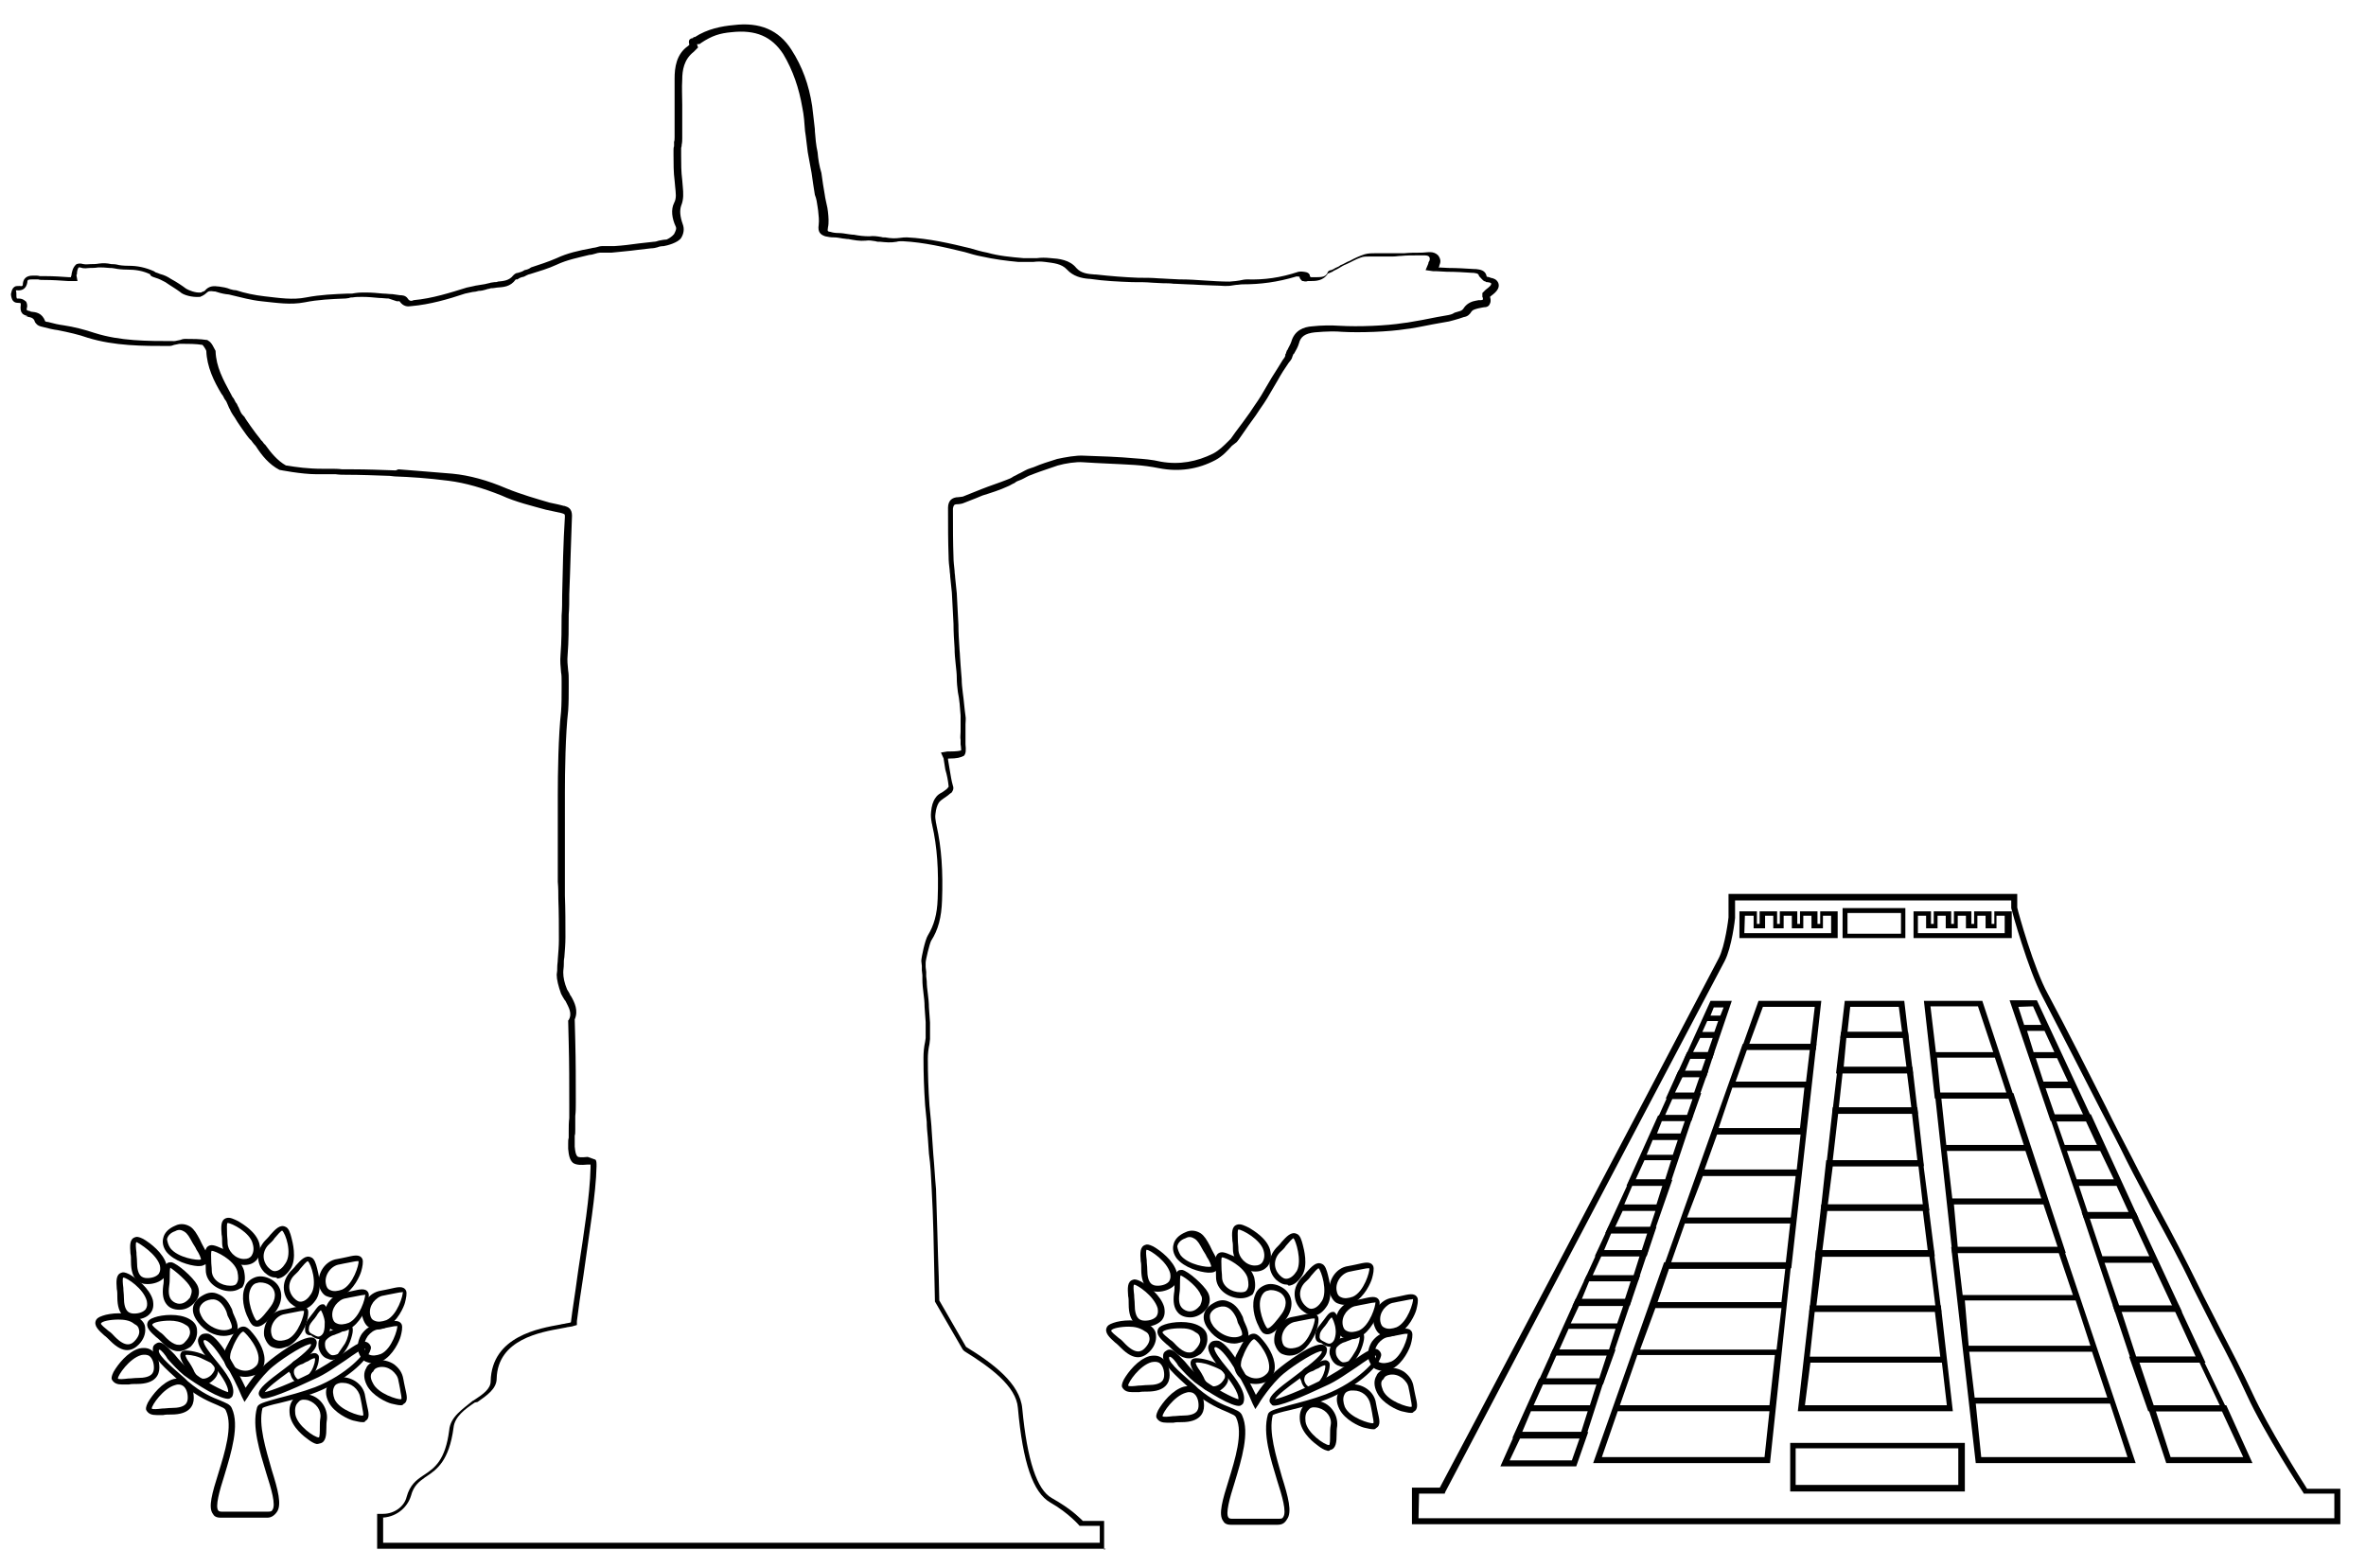 <svg version="1.1" xmlns="http://www.w3.org/2000/svg" viewBox="0 0 433.5 287.3">
<g id="ilustracao">
		<path id="catedralInicio" d="M428.8,279.3H258.7v-6.7h5.1c2.6-4.8,34.8-65.9,51.1-97c1.2-2.3,1.8-7.4,1.8-7.5v-4.3h52.9v2.5c0.2,1,3.1,11.3,5.6,15.8
			c3.7,6.9,7.2,13.9,10.7,20.8c1.5,3.1,3.2,6.3,4.8,9.4c1.5,3,3.2,6.1,4.8,9.2c2.5,4.6,4.9,9.2,7.2,13.9c1.4,2.9,2.9,5.7,4.3,8.5
			c1.9,3.7,3.9,7.5,5.7,11.4c2.8,6.1,8.9,15.8,10,17.5h6.1L428.8,279.3L428.8,279.3z M259.9,278.2h167.8v-4.5h-5.6l-0.1-0.2
			c-0.1-0.1-7.2-11-10.3-17.8c-1.8-3.9-3.7-7.7-5.7-11.4c-1.4-2.8-2.9-5.7-4.3-8.5c-2.2-4.7-4.8-9.4-7.2-13.8c-1.5-3-3.2-6-4.8-9.2
			c-1.5-3.1-3.2-6.3-4.8-9.4c-3.5-6.8-7.1-13.9-10.7-20.8c-2.6-4.9-5.6-15.7-5.7-16.2v-0.1V165h-50.6v3.2c0,0.2-0.6,5.4-1.9,7.9
			c-17,32.2-50.9,96.7-51.2,97.3l-0.1,0.3H260L259.9,278.2L259.9,278.2z"/>
		<path d="M360,273.3h-32v-8.9h32V273.3z M329,272.1h29.8v-6.7H329V272.1z"/>
		<path d="M324.3,268.1h-32.4l13-36.8h23.3L324.3,268.1z M293.5,267h29.8l0.9-8.4h-27.8L293.5,267z M296.8,257.5h27.4l1-9.2H300
			L296.8,257.5z M300.5,247.3h25l0.9-7.6h-23.1L300.5,247.3z M303.7,238.6h22.7l0.7-6.1h-21.3L303.7,238.6z"/>
		<path d="M332.7,192.4H319l3.2-9h11.5L332.7,192.4z M320.5,191.3h11.2l0.8-6.8H323L320.5,191.3z"/>
		<path d="M328.2,232.4h-23.5l14.6-41.1h13.5L328.2,232.4z M306.2,231.3h21l0.8-7.1h-19.3L306.2,231.3z M309.1,223.1h19l0.9-7.6h-17
			L309.1,223.1z M312.3,214.3h16.9l0.7-6.4h-15.3L312.3,214.3z M314.9,206.7h14.9l0.8-7.4h-13.2L314.9,206.7z M318,198.2h12.9
			l0.7-5.9h-11.5L318,198.2z"/>
		<path d="M295.5,248.4H284l4.7-10.4H299L295.5,248.4z M285.7,247.3h9.1l1.2-3.8h-8.6L285.7,247.3z M287.8,242.5h8.5l1.1-3.2h-8.1
			L287.8,242.5z"/>
		<path d="M298.6,239.3h-10.5l2.6-5.6h9.8L298.6,239.3z M289.8,238.1h7.9l1.1-3.4h-7.6L289.8,238.1z"/>
		<path d="M290.5,263.5h-13.4l4.9-10.9h12L290.5,263.5z M278.9,262.4h10.8l1.2-3.8h-10.4L278.9,262.4z M281,257.5h10.3l1.2-3.8h-9.8
			L281,257.5z"/>
		<path d="M288.8,268.7h-13.9l2.8-6.3H291L288.8,268.7z M276.6,267.6H288l1.4-4h-10.9L276.6,267.6z"/>
		<path d="M293.7,253.7h-12.1l2.9-6.4H296L293.7,253.7z M283.3,252.6h9.7l1.4-4.3h-9.2L283.3,252.6z"/>
		<path d="M301.7,230.2h-9.5l2.5-5.4h8.8L301.7,230.2z M293.9,229.1h6.9l1-3.1h-6.6L293.9,229.1z"/>
		<path d="M300.1,234.8h-9.9l2.6-5.7h9.2L300.1,234.8z M291.8,233.7h7.5l1.1-3.5h-7L291.8,233.7z"/>
		<path d="M303,226h-8.9l4.5-9.8h7.8L303,226z M295.9,224.9h6.4l1-3h-6L295.9,224.9z M297.6,220.7h5.9l1.1-3.5h-5.5L297.6,220.7z"/>
		<path d="M311.2,201.3h-6l2.3-5.1h5.5L311.2,201.3z M306.9,200.2h3.5l1-2.9h-3.1L306.9,200.2z"/>
		<path d="M313.7,194h-5.1l4.8-10.6h3.9L313.7,194z M310.2,192.8h2.7l0.9-2.6h-2.3L310.2,192.8z M311.9,189.1h2.2l0.7-2h-2
			L311.9,189.1z M313.4,186.1h1.8l0.6-1.5H314L313.4,186.1z"/>
		<path d="M312.6,197.4H307l2.1-4.6h5L312.6,197.4z M308.7,196.3h3l0.8-2.3h-2.8L308.7,196.3z"/>
		<path d="M309.9,205.4h-6.4l2.3-5.1h5.9L309.9,205.4z M305.1,204.3h4l1-2.9h-3.7L305.1,204.3z"/>
		<path d="M305.9,217.3H298l5.8-12.9h6.4L305.9,217.3z M299.7,216.1h5.4l1.1-3.5h-4.9L299.7,216.1z M301.7,211.6h4.8l0.9-2.7h-4.6
			L301.7,211.6z M303.6,207.7h4.3l0.8-2.3h-4.2L303.6,207.7z"/>
		<path d="M350.5,196.7h-14.1l0.9-7.6h12.3L350.5,196.7z M337.8,195.5h11.5l-0.7-5.4h-10.3L337.8,195.5z"/>
		<path d="M351.4,204.1h-15.7l1-8.6h13.7L351.4,204.1z M336.9,203h13.3l-0.8-6.4h-11.8L336.9,203z"/>
		<path d="M349.7,190.2h-12.5l0.8-6.8h10.9L349.7,190.2z M338.5,189.1h10l-0.6-4.6H339L338.5,189.1z"/>
		<path d="M352.5,213.7h-17.9l1.2-10.8h15.5L352.5,213.7z M335.8,212.6h15.5l-1-8.6h-13.5L335.8,212.6z"/>
		<path d="M355.7,240.4h-24.2l1.2-11.3h21.6L355.7,240.4z M332.8,239.3h21.8l-1.1-9h-19.6L332.8,239.3z"/>
		<path d="M357.8,258.6h-28.4l2.2-19.4h24L357.8,258.6z M330.7,257.5h26l-0.9-7.8h-24.1L330.7,257.5z M331.6,248.6h23.9l-1-8.3h-22
			L331.6,248.6z"/>
		<path d="M354.5,230.2h-21.9l1.1-9.5h19.6L354.5,230.2z M333.9,229.1h19.3l-0.9-7.2h-17.5L333.9,229.1z"/>
		<path d="M353.5,221.8h-19.9l1-9.2h17.7L353.5,221.8z M334.9,220.7h17.4l-0.8-7h-15.7L334.9,220.7z"/>
		<path d="M369.1,201.3h-14.6l-2-17.9h10.7L369.1,201.3z M355.5,200.2h12.1l-2.1-6.4h-10.6L355.5,200.2z M354.7,192.8h10.5l-2.8-8.4
			h-8.7L354.7,192.8z"/>
		<path d="M391.3,268.1H362l-4.5-39.6H378L391.3,268.1z M363,267h26.8l-3.2-9.8H362L363,267z M361.8,256.1h24.3l-2.8-8.4h-22.5
			L361.8,256.1z M360.7,246.6H383l-2.7-8.3H360L360.7,246.6z M359.6,237.3h20.2l-2.6-7.7h-18.5L359.6,237.3z"/>
		<path d="M378.5,229.6h-20.8l-3.2-29.3h14.4L378.5,229.6z M358.7,228.5H377l-2.6-7.8H358L358.7,228.5z M357.7,219.6H374l-2.9-8.7
			h-14.4L357.7,219.6z M356.6,209.8h14.2l-2.8-8.5h-12.3L356.6,209.8z"/>
		<path d="M391.8,223.2h-10l-6.4-19h7.7L391.8,223.2z M382.5,222.1h7.5l-2.2-4.8h-6.9L382.5,222.1z M380.5,216.1h6.8l-2.5-5.2h-6.1
			L380.5,216.1z M378.3,209.8h5.9l-2-4.3h-5.4L378.3,209.8z"/>
		<path d="M383.5,205.4h-7.8l-7.5-22.1h5L383.5,205.4z M376.5,204.3h5.2l-2.3-4.9h-4.6L376.5,204.3z M374.4,198.2h4.5l-2-4.3H373
			L374.4,198.2z M372.6,192.8h3.8l-1.8-3.9h-3.2L372.6,192.8z M369.8,184.5l1.1,3.4v-0.1h3.1l-1.5-3.4L369.8,184.5L369.8,184.5
			L369.8,184.5z"/>
		<path d="M412.7,268.1h-15.8l-3.5-10.6h14.5L412.7,268.1z M397.7,267H411l-3.9-8.4H395L397.7,267z"/>
		<path d="M399.8,240.4h-12.3l-6.1-18.3h9.9L399.8,240.4z M388.3,239.3h9.7l-3.7-7.9h-8.7L388.3,239.3z M385.2,230.2h8.6l-3.2-6.9
			h-7.7L385.2,230.2z"/>
		<path d="M408.2,258.6h-14.6l-3.5-10h13.3L408.2,258.6z M394.6,257.5h12.1l-3.7-7.8h-11L394.6,257.5z"/>
		<path d="M404.1,249.7h-13.5l-3.5-10.5h12.1L404.1,249.7z M391.4,248.6h10.9l-3.8-8.3h-9.8L391.4,248.6z"/>
		<path d="M367.8,171.9h-17.2V167h3.2v2.3h0.5V167h3.2v2.3h0.5V167h3.2v2.3h0.5V167h3.2v2.3h0.5V167h3.2v4.9H367.8z M351.4,171h15.9
			v-3.2h-1.5v2.3h-2v-2.3h-1.5v2.3h-2.1v-2.3h-1.5v2.3h-2.2v-2.3H355v2.3h-2.1v-2.3h-1.5L351.4,171L351.4,171z"/>
		<path d="M349.1,171.9h-11.5v-5.5h11.5V171.9z M338.5,171.1h9.8v-3.8h-9.8V171.1z"/>
		<path id="catedralFim" d="M335.9,171.9h-17.2V167h3.2v2.3h0.5V167h3.2v2.3h0.5V167h3.2v2.3h0.5V167h3.2v2.3h0.5V167h3.2v4.9H335.9z M319.6,171h15.9
			v-3.2H334v2.3h-2.1v-2.3h-1.5v2.3h-2.1v-2.3h-1.5v2.3h-1.9v-2.3h-1.5v2.3h-2.1v-2.3h-1.6L319.6,171L319.6,171z"/>

  
  
		<path class="folha-arvoreDireita" id="arvore_direita1" d="M209.8,243.1c-1.4,0-3-0.7-3-4.1c0-0.6,0-1.1-0.1-1.5c-0.1-1.4-0.2-2.7,0.9-3c0.2-0.1,0.6-0.1,1.4,0.3
			c1.4,0.8,3.7,2.6,4.3,4.7c0.2,1,0.1,1.8-0.5,2.5C212.1,242.7,211,243.1,209.8,243.1z M207.8,235.4c-0.2,0.1-0.1,1.1,0,1.9
			c0,0.6,0.1,1.1,0.1,1.7c0,2.7,1,3,1.9,3s1.7-0.3,2.1-0.8c0.3-0.5,0.3-0.9,0.2-1.5l0,0C211.4,237.4,208.3,235.4,207.8,235.4z"/>
		<path class="folha-arvoreDireita" id="arvore_direita2" d="M217.9,248.9c-0.2,0-0.5,0-0.8-0.1c-0.8-0.2-1.5-0.7-2.3-1.5c-0.3-0.3-0.8-0.8-1.1-1c-1-0.9-2-1.8-1.5-2.8
			c0.1-0.2,0.3-0.5,1.2-0.8c1.4-0.5,4.5-0.8,6.4,0.3l0,0c0.9,0.5,1.4,1.2,1.4,2.1c0.1,1-0.3,2.1-1.2,3
			C219.2,248.6,218.6,248.9,217.9,248.9z M216.2,243.4c-1.5,0-3,0.3-3.2,0.7c-0.1,0.2,0.8,0.9,1.4,1.4c0.5,0.3,0.8,0.7,1.2,1.1
			c0.7,0.7,1.4,1.1,1.9,1.2c0.6,0.1,1.1,0,1.5-0.5c0.7-0.7,1-1.4,0.9-2s-0.3-0.9-0.9-1.2l0,0C218.2,243.5,217.3,243.4,216.2,243.4z"
			/>
		<path class="folha-arvoreDireita" id="arvore_direita3" d="M221.5,255c-0.2-0.1-0.3-0.1-0.6-0.3c-0.6-0.3-1-1-1.4-1.9c-0.2-0.5-0.5-0.8-0.6-1.1c-0.6-1-1.1-2-0.5-2.6
			c0.1-0.1,0.5-0.3,1.2-0.2c1.2,0.1,3.7,0.7,4.8,2.1l0,0c0.6,0.7,0.7,1.4,0.6,2c-0.2,0.8-0.9,1.5-1.8,2
			C222.7,255.2,222,255.2,221.5,255z M221.8,250.2c-1.2-0.5-2.5-0.6-2.7-0.5c-0.1,0.1,0.3,0.9,0.7,1.4c0.2,0.3,0.5,0.8,0.7,1.2
			c0.3,0.8,0.7,1.2,1.1,1.5c0.5,0.3,0.9,0.3,1.4,0.1c0.7-0.3,1.1-0.8,1.4-1.4c0.1-0.5,0-0.8-0.3-1.2l0,0
			C223.4,250.8,222.6,250.5,221.8,250.2z"/>
		<path class="folha-arvoreDireita" id="arvore_direita4" d="M238.3,251.7c0.1-0.1,0.1-0.3,0.3-0.5c0.3-0.5,0.9-0.8,1.7-1c0.3-0.1,0.7-0.2,1-0.5c0.9-0.3,1.7-0.8,2.2-0.1
			c0.1,0.1,0.2,0.3,0.1,1c-0.1,1-0.9,3-2.1,3.8l0,0c-0.6,0.3-1.1,0.5-1.7,0.3c-0.7-0.2-1.2-0.8-1.4-1.7
			C238.1,252.6,238.1,252.2,238.3,251.7z M242.2,252.4c0.5-0.9,0.7-1.9,0.6-2.2c-0.1-0.1-0.8,0.2-1.2,0.5c-0.3,0.1-0.7,0.3-1,0.5
			c-0.7,0.2-1.1,0.5-1.4,0.8c-0.2,0.3-0.3,0.7-0.2,1.1c0.2,0.6,0.6,1,1,1.1c0.3,0.1,0.7,0,1-0.2l0,0
			C241.5,253.5,241.9,252.9,242.2,252.4z"/>
		<path class="folha-arvoreDireita" id="arvore_direita5" d="M241,245.1c0-0.1,0-0.3,0-0.6c0.1-0.6,0.3-1.1,0.9-1.8c0.2-0.3,0.5-0.6,0.7-0.9c0.6-0.8,1-1.5,1.8-1.4
			c0.1,0,0.3,0.2,0.7,0.8c0.5,1,0.9,3,0.3,4.3l0,0c-0.2,0.7-0.7,1-1.2,1.2c-0.7,0.2-1.4,0-2.1-0.6C241.3,246,241.1,245.6,241,245.1z
			 M244.7,243.5c-0.1-1-0.6-2-0.7-2.1c-0.1,0-0.6,0.6-0.8,1c-0.2,0.3-0.5,0.7-0.7,0.9c-0.5,0.6-0.7,1-0.7,1.4
			c-0.1,0.5,0.1,0.8,0.5,1c0.6,0.3,1,0.6,1.4,0.5c0.3-0.1,0.6-0.3,0.8-0.8l0,0C244.7,244.8,244.8,244.2,244.7,243.5z"/>
		<path class="folha-arvoreDireita" id="arvore_direita6" d="M243.8,246.7c0.1-0.2,0.2-0.3,0.3-0.5c0.5-0.5,1-0.9,2-1.1c0.5-0.1,0.8-0.3,1.1-0.5c1-0.5,2-0.9,2.6-0.2
			c0.1,0.1,0.2,0.5,0.1,1.1c-0.2,1.2-1,3.5-2.5,4.5l0,0c-0.7,0.5-1.4,0.6-2,0.3c-0.8-0.2-1.4-0.9-1.7-1.9
			C243.5,247.9,243.6,247.3,243.8,246.7z M248.4,247.5c0.6-1.1,0.8-2.2,0.7-2.6c-0.1-0.1-0.9,0.2-1.4,0.5c-0.3,0.2-0.8,0.3-1.2,0.5
			c-0.8,0.2-1.2,0.6-1.5,0.9c-0.3,0.3-0.3,0.8-0.2,1.4c0.2,0.7,0.7,1.2,1.1,1.4c0.3,0.1,0.8,0,1.2-0.2l0,0
			C247.6,248.8,248,248.2,248.4,247.5z"/>
		<path class="folha-arvoreDireita" id="arvore_direita7" d="M227.3,237.9c-2.1,0-4.5-1.5-4.5-3.9c0-0.6,0-1.1-0.1-1.5c-0.1-1.4-0.2-2.7,0.9-3c0.7-0.2,1.9,0.5,2.5,0.7
			c0.9,0.5,3.1,1.9,3.7,3.9l0,0c0.3,1.4,0.2,2.3-0.3,3.1C229.2,237.4,228.5,237.9,227.3,237.9z M223.9,230.4L223.9,230.4
			c-0.2,0.1-0.1,1.1-0.1,1.9c0,0.6,0.1,1.1,0.1,1.7c0,1.7,1.7,2.8,3.4,2.8c0.6,0,1-0.1,1.2-0.5c0.3-0.5,0.3-1.1,0.1-2.1
			C228,232.1,224.6,230.4,223.9,230.4z"/>
		<path class="folha-arvoreDireita" id="arvore_direita8" d="M230,233c-2.2,0-4.1-1.9-4.1-4.1c0-0.6,0-1.1-0.1-1.5c-0.1-1.4-0.2-2.7,0.9-3c0.6-0.2,1.4,0.2,2.2,0.6
			c0.8,0.5,3.2,1.9,3.8,4c0.3,1.2,0.2,2.3-0.5,3.1C231.8,232.5,231.2,233,230,233z M226.9,225.3
			C226.8,225.3,226.8,225.3,226.9,225.3c-0.2,0.1-0.1,1.1-0.1,1.9c0,0.6,0.1,1.1,0.1,1.7c0,1.5,1.4,3,3,3c0.7,0,1.1-0.2,1.4-0.6
			c0.3-0.5,0.5-1.2,0.2-2.2l0,0C230.9,227.1,227.6,225.3,226.9,225.3z"/>
		<path class="folha-arvoreDireita" id="arvore_direita9" d="M235.8,235.4c-0.6,0-1.2-0.2-2-0.9c-0.8-0.8-1.2-1.8-1.2-2.9s0.5-2.1,1.2-2.9c0.3-0.3,0.8-0.8,1-1.1c0.9-1,1.8-2,2.8-1.5
			c0.6,0.2,0.9,1.2,1.1,2c0.2,0.8,1,3.7-0.1,5.6l0,0c-0.7,1.1-1.5,1.8-2.5,1.9C236,235.4,235.8,235.4,235.8,235.4z M237,226.9
			c-0.2,0-0.9,0.8-1.4,1.4c-0.3,0.5-0.7,0.8-1.1,1.2c-0.6,0.6-0.9,1.4-0.9,2.1c0,0.8,0.3,1.5,0.9,2.1c0.5,0.5,0.9,0.7,1.4,0.6
			c0.6-0.1,1.2-0.6,1.7-1.4C238.6,231,237.4,227.3,237,226.9L237,226.9z"/>
		<path class="folha-arvoreDireita" id="arvore_direita10" d="M240.4,240.9c-0.6,0-1.2-0.2-2-0.9c-0.8-0.8-1.2-1.8-1.2-2.9s0.5-2.1,1.2-2.9c0.3-0.3,0.8-0.8,1-1.1c0.9-1,1.8-2,2.8-1.5
			c0.6,0.2,0.9,1.2,1.1,2c0.2,0.8,1,3.7-0.1,5.6l0,0l0,0c-0.7,1.1-1.5,1.8-2.5,1.9C240.7,240.9,240.6,240.9,240.4,240.9z
			 M241.6,232.4c-0.2,0-0.9,0.8-1.4,1.4c-0.3,0.5-0.7,0.8-1.1,1.2c-0.6,0.6-0.9,1.4-0.9,2.1s0.3,1.5,0.9,2.1
			c0.5,0.5,0.9,0.7,1.4,0.6c0.6-0.1,1.2-0.6,1.7-1.4l0,0C243.3,236.6,242.1,232.9,241.6,232.4L241.6,232.4z"/>
		<path class="folha-arvoreDireita" id="arvore_direita11" d="M236.3,248.4c-0.5,0-0.9-0.1-1.4-0.3s-1.1-0.9-1.4-2c-0.3-2.2,1.2-4.5,3.4-4.8c0.6-0.1,1-0.2,1.5-0.3
			c1.4-0.3,2.6-0.7,3.1,0.3c0.2,0.5,0,1.5-0.2,2.2c-0.2,0.8-1.4,3.5-3.4,4.5C237.5,248.2,237,248.4,236.3,248.4z M240.6,241.6
			c-0.3,0-1.1,0.2-1.7,0.3c-0.6,0.1-1,0.2-1.5,0.3c-1.5,0.2-2.8,1.9-2.5,3.5c0.1,0.6,0.3,1,0.8,1.2c0.6,0.3,1.4,0.2,2.2-0.1l0,0
			c2-0.9,3.1-4.6,3-5.2C240.7,241.6,240.7,241.6,240.6,241.6z"/>
		<path class="folha-arvoreDireita" id="arvore_direita12" d="M246.4,239.1c-0.5,0-0.9-0.1-1.4-0.3s-1.1-0.9-1.4-2c-0.3-2.2,1.2-4.5,3.4-4.8c0.6-0.1,1-0.2,1.5-0.3
			c1.4-0.3,2.6-0.7,3.1,0.3c0.2,0.5,0,1.5-0.2,2.2c-0.2,0.8-1.4,3.5-3.4,4.5C247.6,239,246.9,239.1,246.4,239.1z M250.6,232.4
			c-0.3,0-1.1,0.2-1.7,0.3c-0.6,0.1-1,0.2-1.5,0.3c-1.5,0.2-2.8,1.9-2.5,3.5c0.1,0.6,0.3,1,0.8,1.2c0.6,0.3,1.4,0.2,2.2-0.1l0,0
			c2-0.9,3.1-4.6,3-5.2C250.7,232.4,250.7,232.4,250.6,232.4z"/>
		<path class="folha-arvoreDireita" id="arvore_direita13" d="M247.5,245.4c-0.5,0-0.9-0.1-1.4-0.3s-1.1-0.9-1.4-2c-0.2-1,0.1-2.2,0.7-3.1c0.7-0.9,1.5-1.5,2.7-1.7
			c0.6-0.1,1-0.2,1.5-0.3c1.4-0.3,2.6-0.7,3.1,0.3c0.2,0.5,0,1.4-0.2,2.2s-1.4,3.5-3.4,4.5l0,0C248.7,245.3,248.1,245.4,247.5,245.4
			z M251.7,238.7c-0.3,0-1.1,0.2-1.7,0.3c-0.6,0.1-1,0.2-1.5,0.3c-0.8,0.1-1.4,0.6-1.9,1.2c-0.5,0.7-0.7,1.4-0.6,2.2
			c0.1,0.6,0.3,1,0.8,1.2c0.6,0.3,1.4,0.2,2.2-0.1l0,0c2-0.9,3.1-4.6,3-5.2C251.9,238.7,251.8,238.7,251.7,238.7z"/>
		<path class="folha-arvoreDireita" id="arvore_direita14" d="M258.5,258.9c-0.6,0-1.1-0.2-1.7-0.3c-0.8-0.2-3.5-1.4-4.5-3.4l0,0c-0.6-1.2-0.6-2.3-0.1-3.1c0.2-0.6,0.9-1.1,2-1.4
			c1-0.2,2.2,0.1,3.1,0.7c0.9,0.7,1.5,1.5,1.7,2.7c0.1,0.6,0.2,1,0.3,1.5c0.3,1.4,0.7,2.6-0.3,3.1
			C258.9,258.9,258.7,258.9,258.5,258.9z M253.4,254.8c0.9,2,4.6,3.1,5.2,3c0.2-0.1-0.1-1.1-0.2-1.9c-0.1-0.6-0.2-1-0.3-1.5
			c-0.1-0.8-0.6-1.4-1.2-1.9c-0.7-0.5-1.4-0.7-2.2-0.6c-0.6,0.1-1,0.3-1.2,0.8C252.9,253.1,253,253.8,253.4,254.8L253.4,254.8z"/>
		<path class="folha-arvoreDireita" id="arvore_direita15" d="M254.5,244.9c-0.5,0-0.9-0.1-1.4-0.3c-0.6-0.2-1.1-0.9-1.4-2c-0.2-1,0.1-2.2,0.7-3.1c0.7-0.9,1.5-1.5,2.7-1.7
			c0.6-0.1,1-0.2,1.5-0.3c1.4-0.3,2.6-0.7,3.1,0.3c0.2,0.5,0,1.4-0.2,2.2s-1.4,3.5-3.4,4.5C255.6,244.7,255,244.9,254.5,244.9z
			 M258.6,238.1c-0.3,0-1.1,0.2-1.7,0.3s-1,0.2-1.5,0.3c-0.8,0.1-1.4,0.6-1.9,1.2c-0.5,0.7-0.7,1.4-0.6,2.2c0.1,0.6,0.3,1,0.8,1.2
			c0.6,0.3,1.4,0.2,2.2-0.1l0,0c2-0.9,3.1-4.6,3-5.2C258.8,238.1,258.7,238.1,258.6,238.1z"/>
		<path class="folha-arvoreDireita" id="arvore_direita16" d="M253.5,251.2c-0.5,0-0.9-0.1-1.4-0.3s-1.1-0.9-1.4-2c-0.2-1,0.1-2.2,0.7-3.1c0.7-0.9,1.5-1.5,2.7-1.7
			c0.6-0.1,1-0.2,1.5-0.3c1.4-0.3,2.6-0.7,3.1,0.3c0.2,0.5,0,1.5-0.2,2.2c-0.2,0.8-1.4,3.5-3.4,4.5l0,0
			C254.7,251.1,254,251.2,253.5,251.2z M257.6,244.4c-0.3,0-1.1,0.2-1.7,0.3c-0.6,0.1-1,0.2-1.5,0.3c-0.8,0.1-1.4,0.6-1.9,1.2
			c-0.5,0.7-0.7,1.4-0.6,2.2c0.1,0.6,0.3,1,0.8,1.2c0.6,0.3,1.4,0.2,2.2-0.1c2-0.9,3.1-4.6,3-5.2
			C257.8,244.5,257.8,244.4,257.6,244.4z"/>
		<path class="folha-arvoreDireita" id="arvore_direita17" d="M212.1,236.7c-1.4,0-3-0.7-3-4.1c0-0.6,0-1.1-0.1-1.5c-0.1-1.4-0.2-2.7,0.9-3c0.2-0.1,0.6-0.1,1.4,0.3
			c1.4,0.8,3.7,2.6,4.3,4.7c0.2,1,0.1,1.8-0.5,2.5C214.5,236.2,213.3,236.7,212.1,236.7z M210.1,229c-0.2,0.1-0.1,1.1,0,1.9
			c0,0.6,0.1,1.1,0.1,1.7c0,2.7,1,3,1.9,3s1.7-0.3,2.1-0.8c0.3-0.5,0.3-0.9,0.2-1.5l0,0C213.8,231.1,210.8,229.1,210.1,229z"/>
		<path class="folha-arvoreDireita" id="arvore_direita18" d="M208.5,248.7c-0.9,0-1.9-0.5-3.1-1.7c-0.3-0.3-0.8-0.8-1.1-1c-1-0.9-2-1.8-1.5-2.8c0.1-0.2,0.3-0.5,1.2-0.8
			c1.4-0.5,4.5-0.8,6.4,0.3l0,0c0.9,0.5,1.4,1.2,1.4,2c0.1,1-0.3,2.1-1.2,3C210,248.3,209.3,248.7,208.5,248.7z M206.8,243.1
			c-1.5,0-3,0.3-3.2,0.7c-0.1,0.2,0.8,0.9,1.4,1.4c0.5,0.3,0.8,0.7,1.2,1.1c1.9,1.9,2.9,1.4,3.5,0.8c0.7-0.7,1-1.4,0.9-2
			s-0.3-0.9-0.9-1.2l0,0C208.8,243.3,207.9,243.1,206.8,243.1z"/>
		<path class="folha-arvoreDireita" id="arvore_direita19" d="M207.5,255.1c-0.9,0-1.5-0.2-1.9-0.9c-0.1-0.2-0.1-0.6,0.3-1.4c0.8-1.4,2.6-3.7,4.7-4.3l0,0c1-0.2,1.8-0.1,2.5,0.5
			c0.8,0.6,1.2,1.7,1.2,3s-0.7,3-4.1,3c-0.6,0-1.1,0-1.5,0.1C208.3,255.1,207.9,255.1,207.5,255.1z M211,249.6
			c-2.2,0.6-4.3,3.7-4.3,4.3c0.1,0.2,1.1,0.1,1.9,0c0.6,0,1.1-0.1,1.7-0.1c2.7,0,3-1,3-1.9s-0.3-1.7-0.8-2.1
			C212.1,249.5,211.6,249.5,211,249.6L211,249.6z"/>
		<path class="folha-arvoreDireita" id="arvore_direita20" d="M213.8,260.7c-0.9,0-1.5-0.2-1.9-0.9c-0.1-0.2-0.1-0.6,0.3-1.4c0.8-1.4,2.6-3.7,4.7-4.3l0,0c1-0.2,1.8-0.1,2.5,0.5
			c0.8,0.6,1.2,1.7,1.2,3s-0.7,3-4.1,3c-0.6,0-1.1,0-1.5,0.1C214.7,260.7,214.2,260.7,213.8,260.7z M217.9,255.1
			c-0.2,0-0.3,0-0.6,0.1l0,0c-2.2,0.6-4.3,3.7-4.3,4.3c0.1,0.2,1.1,0.1,1.9,0c0.6,0,1.1-0.1,1.7-0.1c2.7,0,3-1,3-1.9
			s-0.3-1.7-0.8-2.1C218.6,255.2,218.2,255.1,217.9,255.1z"/>
		<path class="folha-arvoreDireita" id="arvore_direita21" d="M221.6,233.2c-0.1,0-0.2,0-0.3,0c-1.5-0.1-4.3-0.9-5.7-2.6l0,0c-0.6-0.8-0.8-1.7-0.6-2.5c0.2-1,1-1.8,2.2-2.3
			c1-0.5,2-0.3,2.8,0.2c0.7,0.5,1.1,1.2,1.7,2.3c0.2,0.5,0.5,1,0.7,1.4c0.7,1.2,1.2,2.3,0.5,3.1
			C222.5,233.1,222.3,233.2,221.6,233.2z M216.3,230c1.4,1.8,5,2.3,5.6,2.1c0.1-0.1-0.3-1.1-0.8-1.8c-0.2-0.5-0.6-1-0.8-1.4
			c-0.5-0.9-0.8-1.5-1.4-1.9c-0.5-0.3-1-0.5-1.7-0.1c-0.9,0.3-1.4,0.9-1.5,1.5C215.8,229,216,229.5,216.3,230L216.3,230z"/>
		<path class="folha-arvoreDireita" id="arvore_direita22" d="M226.2,246.2c-1.7,0-3.5-0.9-4.7-2.5l0,0c-0.8-1-1.1-2-0.9-2.9c0.2-0.8,0.8-1.5,1.7-2c1-0.6,1.9-0.7,2.8-0.3
			c1.4,0.5,2.1,1.8,2.6,2.8l0.2,0.7c0.7,1.5,1.4,3.1,0.2,3.8C227.5,245.9,226.8,246.2,226.2,246.2z M222.3,243
			c1.5,1.9,3.9,2.5,5.2,1.7c0.3-0.2-0.2-1.4-0.7-2.3l-0.2-0.7c-0.3-0.8-1-1.9-1.9-2.2c-0.6-0.2-1.2-0.1-1.9,0.2
			c-0.6,0.3-1,0.8-1.1,1.2C221.6,241.6,221.8,242.3,222.3,243L222.3,243z"/>
		<path class="folha-arvoreDireita" id="arvore_direita23" d="M218.1,241.4c-1,0-1.8-0.3-2.3-0.9c-0.7-0.8-0.9-1.9-0.7-3.5c0.1-0.5,0.1-1,0.1-1.5c0-1.1,0-2.1,0.6-2.6
			c0.1-0.1,0.3-0.2,0.8-0.2c1.1,0.2,4,2.8,4.7,4.1c0.5,0.9,0.5,2.1-0.2,3C220.3,240.8,219.2,241.4,218.1,241.4z M216.3,233.7
			c-0.1,0.3-0.1,1.1-0.1,1.5c0,0.6,0,1.2-0.1,1.8c-0.2,1.4,0,2.2,0.5,2.7c0.3,0.3,0.8,0.6,1.4,0.6c0.8,0,1.4-0.5,1.9-1.1
			c0.3-0.7,0.5-1.4,0.1-1.9C219.6,236,217.3,234.1,216.3,233.7z"/>
		<path class="folha-arvoreDireita" id="arvore_direita24" d="M230.1,253.6c-0.7,0-1.4-0.1-2-0.5c-1.9-0.9-2.6-3.1-1.4-5.2c1-2,1.9-3.7,3.2-3.5c0.7,0.1,1.5,1.2,1.9,1.7
			c0.7,0.9,2.1,3.1,1.7,5.1l0,0c-0.2,0.9-0.8,1.5-1.5,2C231.5,253.4,230.8,253.6,230.1,253.6z M229.8,245.4c-0.6,0-1.7,2.1-2,3
			c-0.7,1.4-0.7,3,0.9,3.8c0.9,0.5,2,0.5,2.8,0c0.3-0.2,0.9-0.6,1-1.2l0,0C232.9,248.7,230.4,245.6,229.8,245.4L229.8,245.4z"/>
		<path class="folha-arvoreDireita" id="arvore_direita25" d="M232.2,244.5c-0.1,0-0.3,0-0.5-0.1c-0.1,0-0.6-0.2-1.1-1.4c-0.8-1.5-1.4-4-0.6-5.8c0.3-0.9,1.1-1.5,2-1.8
			c1-0.3,2.2,0,3.2,0.7c1.7,1.2,1.9,3.5,0.5,5.5C234.5,243.1,233.4,244.5,232.2,244.5z M232.9,236.4c-0.2,0-0.3,0-0.6,0.1
			c-0.6,0.1-1,0.6-1.2,1.1l0,0c-0.9,2,0.7,5.5,1.1,5.8c0.6,0.1,2-1.8,2.6-2.6c0.9-1.2,1.2-2.9-0.2-3.9
			C234.1,236.6,233.5,236.4,232.9,236.4z"/>
		<path id="arvore_direita26" d="M234.1,279.4h-8.6c-0.8,0-1.2-0.3-1.4-0.7c-0.9-1.2-0.1-3.9,1-7.4c1.2-3.9,2.7-8.7,1.4-11.5c-0.2-0.5-0.7-0.6-1.5-1
			c-1.4-0.6-3.5-1.4-6.3-3.7l-0.5-0.5c-3-2.7-5.2-4.7-5.1-6.1c0-0.5,0.2-0.8,0.6-1c1-0.7,2,0.6,3.4,2c0.8,1,1.8,2.1,2.8,2.9
			c2.7,2.1,6.1,3.8,7,4c0.1-1.2-1.5-3.5-3-5.2c-1.7-2.1-2.7-3.5-2.5-4.5c0.1-0.3,0.3-0.7,0.7-0.9c0.2-0.1,0.7-0.2,1.2-0.1
			c2.3,0.8,5.6,7.4,6.8,9.9c0.8-1.2,2.5-3.5,4.3-4.9c0.1-0.1,7-5.7,8.5-4c0.2,0.2,0.3,0.6,0.2,0.9c-0.1,1.2-2.1,2.9-5.5,5.4
			c-1.4,1-3.5,2.6-4,3.4c1.1-0.2,4.5-1.5,8.5-3.5c2-1,4-2.3,5.7-3.5c2.6-1.8,4-2.8,4.9-1.9c0.2,0.2,0.5,0.6,0.3,1.1
			c-0.5,2-4.8,5.8-9.9,7.8c-2.3,0.9-4.8,1.5-6.8,2c-1.4,0.3-2.8,0.7-3.1,0.9c-0.8,3.1,0.6,7.5,1.7,11.4c1.1,3.5,1.9,6.4,0.9,7.7
			C235.4,279.1,234.9,279.4,234.1,279.4z M214.3,248.6L214.3,248.6c-0.1,0.1-0.1,0.1-0.1,0.2c-0.1,1,3,3.5,4.8,5.1l0.5,0.5
			c2.6,2.2,4.6,3,5.9,3.5c1.1,0.5,1.9,0.7,2.2,1.5c1.4,3.1-0.1,8-1.4,12.3c-0.9,2.8-1.7,5.7-1.1,6.4c0,0,0.1,0.2,0.6,0.2h8.6
			c0.6,0,0.7-0.1,0.8-0.3c0.7-0.9-0.2-3.9-1.1-6.7c-1.2-4-2.7-8.6-1.7-12.1c0.2-0.7,1.1-0.9,3.9-1.7c1.9-0.5,4.3-1.1,6.7-2
			c5.9-2.3,9.5-6.4,9.2-7.1c-0.5,0-2.1,1.1-3.5,2.1c-1.7,1.1-3.7,2.6-5.8,3.5c-4,1.9-8.9,4-9.7,3.5c-0.2-0.2-0.5-0.5-0.5-0.8
			c0-1,1.5-2.2,4.6-4.5c1.8-1.4,5.1-3.8,5-4.6c-0.7-0.2-4.7,2.2-7,4.1c-2.3,1.9-4.6,5.5-4.6,5.6l-0.6,0.9l-0.5-1
			c-1.5-3.7-4.8-9.6-6.6-10.3c-0.2-0.1-0.3,0-0.3,0c-0.1,0-0.1,0.1-0.1,0.1c-0.1,0.6,1.2,2.3,2.2,3.5c1.9,2.3,3.8,4.8,3.1,6.6
			c-0.1,0.2-0.2,0.3-0.6,0.5c-1.4,0.3-6-2.6-8.3-4.3c-1.1-0.9-2.1-2-3-3C215.6,249.7,214.7,248.6,214.3,248.6z M233.1,259.7
			L233.1,259.7L233.1,259.7z"/>
		<path class="folha-arvoreDireita" id="arvore_direita27" d="M251.6,261.9c-0.6,0-1.1-0.2-1.7-0.3c-0.8-0.2-3.5-1.4-4.5-3.4c-0.6-1.2-0.6-2.3-0.1-3.1c0.2-0.6,0.9-1.1,2-1.4
			c2.2-0.3,4.5,1.2,4.8,3.4c0.1,0.6,0.2,1,0.3,1.5c0.3,1.4,0.7,2.6-0.3,3.1C252,261.9,251.8,261.9,251.6,261.9z M248,254.8
			c-0.1,0-0.3,0-0.5,0c-0.6,0.1-1,0.3-1.2,0.8c-0.3,0.6-0.2,1.4,0.1,2.2l0,0c0.9,2,4.6,3.1,5.2,3c0.2-0.1-0.1-1.1-0.2-1.9
			c-0.1-0.6-0.2-1-0.3-1.5C250.8,255.8,249.5,254.8,248,254.8z"/>
		<path class="folha-arvoreDireita" id="arvore_direita28" d="M243.1,265.8c-0.5-0.1-1.1-0.5-1.5-0.8c-0.7-0.5-3-2.2-3.4-4.5c-0.2-1.4,0.1-2.3,0.8-3.1c0.5-0.5,1.1-0.9,2.3-0.7
			c2.2,0.2,3.9,2.3,3.7,4.6c-0.1,0.6-0.1,1.1-0.1,1.5c0,1.4-0.1,2.7-1.2,2.9C243.6,265.9,243.3,265.9,243.1,265.8z M241.6,258
			c-0.1,0-0.3-0.1-0.5-0.1c-0.7-0.1-1.1,0.1-1.4,0.5c-0.5,0.5-0.6,1.2-0.5,2.1l0,0c0.3,2.1,3.5,4.3,4.3,4.3c0.2,0,0.2-1.1,0.2-1.9
			c0-0.6,0-1.1,0.1-1.7C244.1,259.8,243.1,258.4,241.6,258z"/>

		<path class="folha-arvore" id="arvore_esquerda1" d="M24.5,241.8c-1.4,0-3-0.7-3-4.1c0-0.6,0-1.1-0.1-1.5c-0.1-1.4-0.2-2.7,0.9-3c0.2-0.1,0.6-0.1,1.4,0.3
			c1.4,0.8,3.7,2.6,4.3,4.7c0.2,1,0.1,1.8-0.5,2.5S25.9,241.8,24.5,241.8z M22.6,234.1c-0.2,0.1-0.1,1.1,0,1.9
			c0,0.6,0.1,1.1,0.1,1.7c0,2.7,1,3,1.9,3s1.7-0.3,2.1-0.8c0.3-0.5,0.3-0.9,0.2-1.5l0,0C26.3,236.1,23.2,234.1,22.6,234.1z"/>
		<path class="folha-arvore" id="arvore_esquerda2" d="M32.8,247.6c-0.2,0-0.5,0-0.8-0.1c-0.8-0.2-1.5-0.7-2.3-1.5c-0.3-0.3-0.8-0.8-1.1-1c-1-0.9-2-1.8-1.5-2.8
			c0.1-0.2,0.3-0.5,1.2-0.8c1.4-0.5,4.5-0.8,6.4,0.3l0,0c0.9,0.5,1.4,1.2,1.4,2.1c0.1,1-0.3,2.1-1.2,3
			C34.1,247.3,33.5,247.6,32.8,247.6z M31.1,242c-1.5,0-3,0.3-3.2,0.7c-0.1,0.2,0.8,0.9,1.4,1.4c0.5,0.3,0.8,0.7,1.2,1.1
			c0.7,0.7,1.4,1.1,1.9,1.2c0.6,0.1,1.1,0,1.5-0.5c0.7-0.7,1-1.4,0.9-2s-0.3-0.9-0.9-1.2l0,0C33.1,242.2,32.1,242,31.1,242z"/>
		<path class="folha-arvore" id="arvore_esquerda3" d="M36.4,253.6c-0.2-0.1-0.3-0.1-0.6-0.3c-0.6-0.3-1-1-1.4-1.9c-0.2-0.5-0.5-0.8-0.6-1.1c-0.6-1-1.1-2-0.5-2.6
			c0.1-0.1,0.5-0.3,1.2-0.2c1.2,0.1,3.7,0.7,4.8,2.1l0,0c0.6,0.7,0.7,1.4,0.6,2c-0.2,0.8-0.9,1.5-1.8,2
			C37.5,253.8,36.9,253.8,36.4,253.6z M36.7,248.8c-1.2-0.5-2.5-0.6-2.7-0.5c-0.1,0.1,0.3,0.9,0.7,1.4c0.2,0.3,0.5,0.8,0.7,1.2
			c0.3,0.8,0.7,1.2,1.1,1.5c0.5,0.3,0.9,0.3,1.4,0.1c0.7-0.3,1.1-0.8,1.4-1.4c0.1-0.5,0-0.8-0.3-1.2l0,0
			C38.2,249.5,37.5,249.2,36.7,248.8z"/>
		<path class="folha-arvore" id="arvore_esquerda4" d="M53.1,250.4c0.1-0.1,0.1-0.3,0.3-0.5c0.3-0.5,0.9-0.8,1.7-1c0.3-0.1,0.7-0.2,1-0.5c0.9-0.3,1.7-0.8,2.2-0.1
			c0.1,0.1,0.2,0.3,0.1,1c-0.1,1-0.9,3-2.1,3.8l0,0c-0.6,0.3-1.1,0.5-1.7,0.3c-0.7-0.2-1.2-0.8-1.4-1.7
			C52.8,251.3,52.8,250.8,53.1,250.4z M57.1,251.1c0.5-0.9,0.7-1.9,0.6-2.2c-0.1-0.1-0.8,0.2-1.2,0.5c-0.3,0.1-0.7,0.3-1,0.5
			c-0.7,0.2-1.1,0.5-1.4,0.8s-0.3,0.7-0.2,1.1c0.2,0.6,0.6,1,1,1.1c0.3,0.1,0.7,0,1-0.2l0,0C56.3,252.2,56.8,251.6,57.1,251.1z"/>
		<path class="folha-arvore" id="arvore_esquerda5" d="M55.9,243.7c0-0.1,0-0.3,0-0.6c0.1-0.6,0.3-1.1,0.9-1.8c0.2-0.3,0.5-0.6,0.7-0.9c0.6-0.8,1-1.5,1.8-1.4
			c0.1,0,0.3,0.2,0.7,0.8c0.5,1,0.9,3,0.3,4.3l0,0c-0.2,0.7-0.7,1-1.2,1.2c-0.7,0.2-1.4,0-2.1-0.6C56.2,244.7,55.9,244.3,55.9,243.7
			z M59.5,242.2c-0.1-1-0.6-2-0.7-2.1c-0.1,0-0.6,0.6-0.8,1c-0.2,0.3-0.5,0.7-0.7,0.9c-0.5,0.6-0.7,1-0.7,1.4
			c-0.1,0.5,0.1,0.8,0.5,1c0.6,0.3,1,0.6,1.4,0.5c0.3-0.1,0.6-0.3,0.8-0.8l0,0C59.5,243.5,59.5,242.8,59.5,242.2z"/>
		<path class="folha-arvore" id="arvore_esquerda6" d="M58.5,245.4c0.1-0.2,0.2-0.3,0.3-0.5c0.5-0.5,1-0.9,2-1.1c0.5-0.1,0.8-0.3,1.1-0.5c1-0.5,2-0.9,2.6-0.2
			c0.1,0.1,0.2,0.5,0.1,1.1c-0.2,1.2-1,3.5-2.5,4.5l0,0c-0.7,0.5-1.4,0.6-2,0.3c-0.8-0.2-1.4-0.9-1.7-1.9
			C58.3,246.5,58.3,245.9,58.5,245.4z M63.2,246.2c0.6-1.1,0.8-2.2,0.7-2.6c-0.1-0.1-0.9,0.2-1.4,0.5c-0.3,0.2-0.8,0.3-1.2,0.5
			c-0.8,0.2-1.2,0.6-1.5,0.9s-0.3,0.8-0.2,1.4c0.2,0.7,0.7,1.2,1.1,1.4c0.3,0.1,0.8,0,1.2-0.2l0,0C62.3,247.5,62.8,246.8,63.2,246.2
			z"/>
		<path class="folha-arvore" id="arvore_esquerda7" d="M42.2,236.6c-2.1,0-4.5-1.5-4.5-3.9c0-0.6,0-1.1-0.1-1.5c-0.1-1.4-0.2-2.7,0.9-3c0.7-0.2,1.9,0.5,2.5,0.7
			c0.9,0.5,3.1,1.9,3.7,3.9l0,0c0.3,1.4,0.2,2.3-0.3,3.1C43.9,236.1,43.4,236.6,42.2,236.6z M38.8,229.2L38.8,229.2
			c-0.2,0.1-0.1,1.1-0.1,1.9c0,0.6,0.1,1.1,0.1,1.7c0,1.7,1.7,2.8,3.4,2.8c0.6,0,1-0.1,1.2-0.5c0.3-0.5,0.3-1.1,0.1-2.1
			C42.9,230.8,39.4,229.2,38.8,229.2z"/>
		<path class="folha-arvore" id="arvore_esquerda8" d="M44.8,231.8c-2.2,0-4.1-1.9-4.1-4.1c0-0.6,0-1.1-0.1-1.5c-0.1-1.4-0.2-2.7,0.9-3c0.6-0.2,1.4,0.2,2.2,0.6
			c0.8,0.5,3.2,1.9,3.8,4c0.3,1.2,0.2,2.3-0.5,3.1C46.7,231.2,46.1,231.8,44.8,231.8z M41.7,224.1L41.7,224.1
			c-0.2,0.1-0.1,1.1-0.1,1.9c0,0.6,0.1,1.1,0.1,1.7c0,1.5,1.4,3,3,3c0.7,0,1.1-0.2,1.4-0.6c0.3-0.5,0.5-1.2,0.2-2.2l0,0
			C45.8,225.8,42.4,224.1,41.7,224.1z"/>
		<path class="folha-arvore" id="arvore_esquerda9" d="M50.5,234.1c-0.6,0-1.2-0.2-2-0.9c-0.8-0.8-1.2-1.8-1.2-2.9s0.5-2.1,1.2-2.9c0.3-0.3,0.8-0.8,1-1.1c0.9-1,1.8-2,2.8-1.5
			c0.6,0.2,0.9,1.2,1.1,2c0.2,0.8,1,3.7-0.1,5.6l0,0c-0.7,1.1-1.5,1.8-2.5,1.9C50.7,234.1,50.6,234.1,50.5,234.1z M51.7,225.5
			c-0.2,0-0.9,0.8-1.4,1.4c-0.3,0.5-0.7,0.8-1.1,1.2c-0.6,0.6-0.9,1.4-0.9,2.1c0,0.7,0.3,1.5,0.9,2.1c0.5,0.5,0.9,0.7,1.4,0.6
			c0.6-0.1,1.2-0.6,1.7-1.4C53.6,229.6,52.3,226,51.7,225.5C51.9,225.5,51.9,225.5,51.7,225.5z"/>
		<path class="folha-arvore" id="arvore_esquerda10" d="M55.2,239.7c-0.6,0-1.2-0.2-2-0.9c-0.8-0.8-1.2-1.8-1.2-2.9c0-1.1,0.5-2.1,1.2-2.9c0.3-0.3,0.8-0.8,1-1.1
			c0.9-1,1.8-2,2.8-1.5c0.6,0.2,0.9,1.2,1.1,2c0.2,0.8,1,3.7-0.1,5.6l0,0l0,0c-0.7,1.1-1.5,1.8-2.5,1.9
			C55.4,239.6,55.3,239.7,55.2,239.7z M56.4,231.1c-0.2,0-0.9,0.8-1.4,1.4c-0.3,0.5-0.7,0.8-1.1,1.2c-0.6,0.6-0.9,1.4-0.9,2.1
			s0.3,1.5,0.9,2.1c0.5,0.5,0.9,0.7,1.4,0.6c0.6-0.1,1.2-0.6,1.7-1.4l0,0C58.2,235.2,57,231.6,56.4,231.1
			C56.5,231.1,56.5,231.1,56.4,231.1z"/>
		<path class="folha-arvore" id="arvore_esquerda11" d="M51.2,247.1c-0.5,0-0.9-0.1-1.4-0.3s-1.1-0.9-1.4-2c-0.3-2.2,1.2-4.5,3.4-4.8c0.6-0.1,1-0.2,1.5-0.3
			c1.4-0.3,2.6-0.7,3.1,0.3c0.2,0.5,0,1.5-0.2,2.2c-0.2,0.8-1.4,3.5-3.4,4.5C52.4,246.8,51.7,247.1,51.2,247.1z M55.4,240.2
			c-0.3,0-1.1,0.2-1.7,0.3c-0.6,0.1-1,0.2-1.5,0.3c-1.5,0.2-2.8,1.9-2.5,3.5c0.1,0.6,0.3,1,0.8,1.2c0.6,0.3,1.4,0.2,2.2-0.1l0,0
			c2-0.9,3.1-4.6,3-5.2C55.5,240.2,55.5,240.2,55.4,240.2z"/>
		<path class="folha-arvore" id="arvore_esquerda12" d="M61.2,237.8c-0.5,0-0.9-0.1-1.4-0.3s-1.1-0.9-1.4-2c-0.3-2.2,1.2-4.5,3.4-4.8c0.6-0.1,1-0.2,1.5-0.3
			c1.4-0.3,2.6-0.7,3.1,0.3c0.2,0.5,0,1.5-0.2,2.2c-0.2,0.8-1.4,3.5-3.4,4.5C62.3,237.7,61.8,237.8,61.2,237.8z M65.4,231.1
			c-0.3,0-1.1,0.2-1.7,0.3c-0.6,0.1-1,0.2-1.5,0.3c-1.5,0.2-2.8,1.9-2.5,3.5c0.1,0.6,0.3,1,0.8,1.2c0.6,0.3,1.4,0.2,2.2-0.1l0,0
			c2-0.9,3.1-4.6,3-5.2C65.6,231.1,65.5,231.1,65.4,231.1z"/>
		<path class="folha-arvore" id="arvore_esquerda13" d="M62.3,244c-0.5,0-0.9-0.1-1.4-0.3s-1.1-0.9-1.4-2c-0.2-1,0.1-2.2,0.7-3.1c0.7-0.9,1.5-1.5,2.7-1.7c0.6-0.1,1-0.2,1.5-0.3
			c1.4-0.3,2.6-0.7,3.1,0.3c0.2,0.5,0,1.4-0.2,2.2s-1.4,3.5-3.4,4.5l0,0C63.5,243.9,62.9,244,62.3,244z M66.6,237.3
			c-0.3,0-1.1,0.2-1.7,0.3s-1,0.2-1.5,0.3c-0.8,0.1-1.4,0.6-1.9,1.2c-0.5,0.7-0.7,1.4-0.6,2.2c0.1,0.6,0.3,1,0.8,1.2
			c0.6,0.3,1.4,0.2,2.2-0.1l0,0c2-0.9,3.1-4.6,3-5.2C66.7,237.3,66.7,237.3,66.6,237.3z"/>
		<path class="folha-arvore" id="arvore_esquerda14" d="M73.4,257.5c-0.6,0-1.1-0.2-1.7-0.3c-0.8-0.2-3.5-1.4-4.5-3.4l0,0c-0.6-1.2-0.6-2.3-0.1-3.1c0.2-0.6,0.9-1.1,2-1.4
			c1-0.2,2.2,0.1,3.1,0.7c0.9,0.7,1.5,1.5,1.7,2.7c0.1,0.6,0.2,1,0.3,1.5c0.3,1.4,0.7,2.6-0.3,3.1C73.8,257.5,73.6,257.5,73.4,257.5
			z M68.3,253.4c0.9,2,4.6,3.1,5.2,3c0.2-0.1-0.1-1.1-0.2-1.9c-0.1-0.6-0.2-1-0.3-1.5c-0.1-0.8-0.6-1.4-1.2-1.9
			c-0.7-0.5-1.4-0.7-2.2-0.6c-0.6,0.1-1,0.3-1.2,0.8C67.8,251.7,67.8,252.5,68.3,253.4L68.3,253.4z"/>
		<path class="folha-arvore" id="arvore_esquerda15" d="M69.2,243.6c-0.5,0-0.9-0.1-1.4-0.3c-0.6-0.2-1.1-0.9-1.4-2c-0.2-1,0.1-2.2,0.7-3.1c0.7-0.9,1.5-1.5,2.7-1.7
			c0.6-0.1,1-0.2,1.5-0.3c1.4-0.3,2.6-0.7,3.1,0.3c0.2,0.5,0,1.4-0.2,2.2s-1.4,3.5-3.4,4.5C70.5,243.4,69.8,243.6,69.2,243.6z
			 M73.5,236.8c-0.3,0-1.1,0.2-1.7,0.3s-1,0.2-1.5,0.3c-0.8,0.1-1.4,0.6-1.9,1.2c-0.5,0.7-0.7,1.4-0.6,2.2c0.1,0.6,0.3,1,0.8,1.2
			c0.6,0.3,1.4,0.2,2.2-0.1l0,0c2-0.9,3.1-4.6,3-5.2C73.7,236.8,73.6,236.8,73.5,236.8z"/>
		<path class="folha-arvore" id="arvore_esquerda16" d="M68.4,249.8c-0.5,0-0.9-0.1-1.4-0.3s-1.1-0.9-1.4-2c-0.2-1,0.1-2.2,0.7-3.1c0.7-0.9,1.5-1.5,2.7-1.7
			c0.6-0.1,1-0.2,1.5-0.3c1.4-0.3,2.6-0.7,3.1,0.3c0.2,0.5,0,1.5-0.2,2.2c-0.2,0.8-1.4,3.5-3.4,4.5l0,0
			C69.5,249.7,68.9,249.8,68.4,249.8z M72.5,243c-0.3,0-1.1,0.2-1.7,0.3s-1,0.2-1.5,0.3c-0.8,0.1-1.4,0.6-1.9,1.2
			c-0.5,0.7-0.7,1.4-0.6,2.2c0.1,0.6,0.3,1,0.8,1.2c0.6,0.3,1.4,0.2,2.2-0.1c2-0.9,3.1-4.6,3-5.2C72.7,243.1,72.6,243,72.5,243z"/>
		<path class="folha-arvore" id="arvore_esquerda17" d="M27,235.3c-1.4,0-3-0.7-3-4.1c0-0.6,0-1.1-0.1-1.5c-0.1-1.4-0.2-2.7,0.9-3c0.2-0.1,0.6-0.1,1.4,0.3
			c1.4,0.8,3.7,2.6,4.3,4.7c0.2,1,0.1,1.8-0.5,2.5C29.3,234.9,28.2,235.3,27,235.3z M25,227.6c-0.2,0.1-0.1,1.1,0,1.9
			c0,0.6,0.1,1.1,0.1,1.7c0,2.7,1,3,1.9,3s1.7-0.3,2.1-0.8c0.3-0.5,0.3-0.9,0.2-1.5l0,0C28.7,229.8,25.5,227.8,25,227.6z"/>
		<path class="folha-arvore" id="arvore_esquerda18" d="M23.3,247.4c-0.9,0-1.9-0.5-3.1-1.7c-0.3-0.3-0.8-0.8-1.1-1c-1-0.9-2-1.8-1.5-2.8c0.1-0.2,0.3-0.5,1.2-0.8
			c1.4-0.5,4.5-0.8,6.4,0.3l0,0c0.9,0.5,1.4,1.2,1.4,2c0.1,1-0.3,2.1-1.2,3C24.9,246.9,24.2,247.4,23.3,247.4z M21.7,241.8
			c-1.5,0-3,0.3-3.2,0.7c-0.1,0.2,0.8,0.9,1.4,1.4c0.5,0.3,0.8,0.7,1.2,1.1c1.9,1.9,2.9,1.4,3.5,0.8c0.7-0.7,1-1.4,0.9-2
			s-0.3-0.9-0.9-1.2l0,0C23.8,241.9,22.6,241.8,21.7,241.8z"/>
		<path class="folha-arvore" id="arvore_esquerda19" d="M22.4,253.7c-0.9,0-1.5-0.2-1.9-0.9c-0.1-0.2-0.1-0.6,0.3-1.4c0.8-1.4,2.6-3.7,4.7-4.3l0,0c1-0.2,1.8-0.1,2.5,0.5
			c0.8,0.6,1.2,1.7,1.2,3s-0.7,3-4.1,3c-0.6,0-1.1,0-1.5,0.1C23.2,253.7,22.8,253.7,22.4,253.7z M25.9,248.3
			c-2.2,0.6-4.3,3.7-4.3,4.3c0.1,0.2,1.1,0.1,1.9,0c0.6,0,1.1-0.1,1.7-0.1c2.7,0,3-1,3-1.9s-0.3-1.7-0.8-2.1
			C27,248.2,26.4,248.2,25.9,248.3L25.9,248.3z"/>
		<path class="folha-arvore" id="arvore_esquerda20" d="M28.7,259.3c-0.9,0-1.5-0.2-1.9-0.9c-0.1-0.2-0.1-0.6,0.3-1.4c0.8-1.4,2.6-3.7,4.7-4.3l0,0c1-0.2,1.8-0.1,2.5,0.5
			c0.8,0.6,1.2,1.7,1.2,3c0,1.3-0.7,3-4.1,3c-0.6,0-1.1,0-1.5,0.1C29.5,259.3,29.1,259.3,28.7,259.3z M32.7,253.7
			c-0.2,0-0.3,0-0.6,0.1l0,0c-2.2,0.6-4.3,3.7-4.3,4.3c0.1,0.2,1.1,0.1,1.9,0c0.6,0,1.1-0.1,1.7-0.1c2.7,0,3-1,3-1.9
			s-0.3-1.7-0.8-2.1C33.3,253.8,33.1,253.7,32.7,253.7z"/>
		<path class="folha-arvore" id="arvore_esquerda21" d="M36.5,232c-0.1,0-0.2,0-0.3,0c-1.5-0.1-4.3-0.9-5.7-2.6l0,0c-0.6-0.8-0.8-1.7-0.6-2.5c0.2-1,1-1.8,2.2-2.3
			c1-0.5,2-0.3,2.8,0.2c0.7,0.5,1.1,1.2,1.7,2.3c0.2,0.5,0.5,1,0.7,1.4c0.7,1.2,1.2,2.3,0.5,3.1C37.3,231.8,37.2,232,36.5,232z
			 M31.2,228.7c1.4,1.8,5,2.3,5.6,2.1c0.1-0.1-0.3-1.1-0.8-1.8c-0.2-0.5-0.6-1-0.8-1.4c-0.5-0.9-0.8-1.5-1.4-1.9
			c-0.5-0.3-1-0.5-1.7-0.1c-0.9,0.3-1.4,0.9-1.5,1.5C30.7,227.6,30.8,228.1,31.2,228.7L31.2,228.7z"/>
		<path class="folha-arvore" id="arvore_esquerda22" d="M41,244.8c-1.7,0-3.5-0.9-4.7-2.5l0,0c-0.8-1-1.1-2-0.9-2.9c0.2-0.8,0.8-1.5,1.7-2c1-0.6,1.9-0.7,2.8-0.3
			c1.4,0.5,2.1,1.8,2.6,2.8l0.2,0.7c0.7,1.5,1.4,3.1,0.2,3.8C42.4,244.6,41.7,244.8,41,244.8z M37.2,241.7c1.5,1.9,3.9,2.5,5.2,1.7
			c0.3-0.2-0.2-1.4-0.7-2.3l-0.2-0.7c-0.3-0.8-1-1.9-1.9-2.2c-0.6-0.2-1.2-0.1-1.9,0.2c-0.6,0.3-1,0.8-1.1,1.2
			C36.4,240.2,36.7,240.9,37.2,241.7L37.2,241.7z"/>
		<path class="folha-arvore" id="arvore_esquerda23" d="M32.9,240c-1,0-1.8-0.3-2.3-0.9c-0.7-0.8-0.9-1.9-0.7-3.5c0.1-0.5,0.1-1,0.1-1.5c0-1.1,0-2.1,0.6-2.6
			c0.1-0.1,0.3-0.2,0.8-0.2c1.1,0.2,4,2.8,4.7,4.1c0.5,0.9,0.5,2.1-0.2,3C35.1,239.4,34.1,240,32.9,240z M31.2,232.3
			c-0.1,0.3-0.1,1.1-0.1,1.5c0,0.6,0,1.2-0.1,1.8c-0.2,1.4,0,2.2,0.5,2.7c0.3,0.3,0.8,0.6,1.4,0.6c0.8,0,1.4-0.5,1.9-1.1
			c0.3-0.7,0.5-1.4,0.1-1.9C34.4,234.8,32,232.8,31.2,232.3z"/>
		<path class="folha-arvore" id="arvore_esquerda24" d="M45,252.3c-0.7,0-1.4-0.1-2-0.5c-1.9-0.9-2.6-3.1-1.4-5.2c1-2,1.9-3.7,3.2-3.5c0.7,0.1,1.5,1.2,1.9,1.7
			c0.7,0.9,2.1,3.1,1.7,5.1l0,0c-0.2,0.9-0.8,1.5-1.5,2C46.3,252.1,45.6,252.3,45,252.3z M44.6,244c-0.6,0-1.7,2.1-2,3
			c-0.7,1.4-0.7,3,0.9,3.8c0.9,0.5,2,0.5,2.8,0c0.3-0.2,0.9-0.6,1-1.2l0,0C47.9,247.4,45.1,244.3,44.6,244
			C44.7,244,44.6,244,44.6,244z"/>
		<path class="folha-arvore" id="arvore_esquerda25" d="M47.1,243.1c-0.1,0-0.3,0-0.5-0.1c-0.1,0-0.6-0.2-1.1-1.4c-0.8-1.5-1.4-4-0.6-5.8c0.3-0.9,1.1-1.5,2-1.8
			c1-0.3,2.2,0,3.2,0.7c1.7,1.2,1.9,3.5,0.5,5.5C49.3,241.8,48.2,243.1,47.1,243.1z M47.7,235c-0.2,0-0.3,0-0.6,0.1
			c-0.6,0.1-1,0.6-1.2,1.1l0,0c-0.9,2,0.7,5.5,1.1,5.8c0.6,0.1,2-1.8,2.6-2.6c0.9-1.2,1.2-2.9-0.2-3.9C49,235.2,48.3,235,47.7,235z"
			/>
		<path id="arvore_esquerda26" d="M49,278.1h-8.6c-0.8,0-1.2-0.3-1.4-0.7c-0.9-1.2-0.1-3.9,1-7.4c1.2-3.9,2.7-8.7,1.4-11.5c-0.2-0.5-0.7-0.6-1.5-1
			c-1.4-0.6-3.5-1.4-6.3-3.7l-0.5-0.5c-3-2.7-5.2-4.7-5.1-6.1c0-0.5,0.2-0.8,0.6-1c1-0.7,2,0.6,3.4,2c0.8,1,1.8,2.1,2.8,2.9
			c2.7,2.1,6.1,3.8,7,4c0.1-1.2-1.5-3.5-3-5.2c-1.7-2.1-2.7-3.5-2.5-4.5c0.1-0.3,0.3-0.7,0.7-0.9c0.2-0.1,0.7-0.2,1.2-0.1
			c2.3,0.8,5.6,7.4,6.8,9.9c0.8-1.2,2.5-3.5,4.3-4.9c0.1-0.1,7-5.7,8.5-4c0.2,0.2,0.3,0.6,0.2,0.9c-0.1,1.2-2.1,2.9-5.5,5.4
			c-1.4,1-3.5,2.6-4,3.4c1.1-0.2,4.5-1.5,8.5-3.5c2-1,4-2.3,5.7-3.5c2.6-1.8,4-2.8,4.9-1.9c0.2,0.2,0.5,0.6,0.3,1.1
			c-0.5,2-4.8,5.8-9.9,7.8c-2.3,0.9-4.8,1.5-6.8,2c-1.4,0.3-2.8,0.7-3.1,0.9c-0.8,3.1,0.6,7.5,1.7,11.4c1.1,3.5,1.9,6.4,0.9,7.7
			C50.2,277.8,49.6,278.1,49,278.1z M29.2,247.3L29.2,247.3c-0.1,0.1-0.1,0.1-0.1,0.2c-0.1,1,3,3.5,4.8,5.1l0.5,0.5
			c2.6,2.2,4.6,3,5.9,3.5c1.1,0.5,1.9,0.7,2.2,1.5c1.4,3.1-0.1,8-1.4,12.3c-0.9,2.8-1.7,5.7-1.1,6.4c0,0,0.1,0.2,0.6,0.2h8.5
			c0.6,0,0.7-0.1,0.8-0.3c0.7-0.9-0.2-3.9-1.1-6.7c-1.2-4-2.7-8.6-1.7-12.1c0.2-0.7,1.1-0.9,3.9-1.7c1.9-0.5,4.3-1.1,6.7-2
			c5.9-2.3,9.5-6.4,9.2-7.1c-0.5,0-2.1,1.1-3.5,2.1c-1.7,1.1-3.7,2.6-5.8,3.5c-4,1.9-8.9,4-9.7,3.5c-0.2-0.2-0.5-0.5-0.5-0.8
			c0-1,1.5-2.2,4.6-4.5c1.8-1.4,5.1-3.8,5-4.6c-0.7-0.2-4.7,2.2-7,4.1c-2.3,1.9-4.6,5.5-4.6,5.6l-0.6,0.9l-0.5-1
			c-1.5-3.7-4.8-9.6-6.6-10.3c-0.2-0.1-0.3,0-0.3,0c-0.1,0-0.1,0.1-0.1,0.1c-0.1,0.6,1.2,2.3,2.2,3.5c1.9,2.3,3.8,4.8,3.1,6.6
			c-0.1,0.2-0.2,0.3-0.6,0.5c-1.4,0.3-6-2.6-8.3-4.3c-1.1-0.9-2.1-2-3-3C30.4,248.4,29.5,247.3,29.2,247.3z M47.9,258.3L47.9,258.3
			L47.9,258.3z"/>
		<path class="folha-arvore" id="arvore_esquerda27" d="M66.4,260.6c-0.6,0-1.1-0.2-1.7-0.3c-0.8-0.2-3.5-1.4-4.5-3.4c-0.6-1.2-0.6-2.3-0.1-3.1c0.2-0.6,0.9-1.1,2-1.4
			c2.2-0.3,4.5,1.2,4.8,3.4c0.1,0.6,0.2,1,0.3,1.5c0.3,1.4,0.7,2.6-0.3,3.1C66.9,260.6,66.7,260.6,66.4,260.6z M62.9,253.4
			c-0.1,0-0.3,0-0.5,0c-0.6,0.1-1,0.3-1.2,0.8c-0.3,0.6-0.2,1.4,0.1,2.2l0,0c0.9,2,4.6,3.1,5.2,3c0.2-0.1-0.1-1.1-0.2-1.9
			c-0.1-0.6-0.2-1-0.3-1.5C65.7,254.5,64.3,253.4,62.9,253.4z"/>
		<path class="folha-arvore" id="arvore_esquerda28" d="M58,264.6c-0.5-0.1-1.1-0.5-1.5-0.8c-0.7-0.5-3-2.2-3.4-4.5c-0.2-1.4,0.1-2.3,0.8-3.1c0.5-0.5,1.1-0.9,2.3-0.7
			c2.2,0.2,3.9,2.3,3.7,4.6c-0.1,0.6-0.1,1.1-0.1,1.5c0,1.4-0.1,2.7-1.2,2.9C58.3,264.6,58.2,264.6,58,264.6z M56.5,256.6
			c-0.1,0-0.3-0.1-0.5-0.1c-0.7-0.1-1.1,0.1-1.4,0.5c-0.5,0.5-0.6,1.2-0.5,2.1l0,0c0.3,2.1,3.5,4.3,4.3,4.3c0.2,0,0.2-1.1,0.2-1.9
			c0-0.6,0-1.1,0.1-1.7C58.9,258.4,57.9,257.1,56.5,256.6z"/>
  
  <path id="cristo" d="M202.6,283.8H69.1v-6.4h1.1c2.1,0,3.9-1.4,4.3-3.1c0.6-2.2,1.8-3.1,3-3.9l0.3-0.2c1.8-1.2,3.8-2.6,4.5-8.1
		c0.2-2.5,2.5-3.9,4.3-5.4l0.2-0.1c1.7-1.1,3.1-2.1,3.1-3.5c0.2-8.3,9-9.7,12.8-10.4c0.3-0.1,0.7-0.1,1-0.2c0.5-0.1,0.7-0.1,0.9-0.2
		c0.3-2.5,0.8-5.4,1.2-8.5l0.2-1.4c0.9-5.9,2.1-13.4,2.2-18.4c0-0.2,0-0.5,0-0.6h-0.6c-1.1,0.1-2,0.1-2.6-0.3
		c-0.6-0.5-0.8-1.4-0.9-2.6v-0.9c0-0.5,0-0.8,0.1-1.1c0-0.3,0-0.7,0-1.1c0-0.9,0-1.7,0.1-2.5c0-0.8,0-1.5,0-2.5
		c0-3.8,0-7.5-0.1-11.3l-0.1-4.1l0.1-0.1c0.7-1.2,0-2.3-0.6-3.5l-0.1-0.1c-0.2-0.3-0.5-0.8-0.7-1.2c-0.5-1.4-0.8-2.6-0.8-3.5
		c0.1-0.6,0.1-0.9,0.1-1.4s0.1-0.9,0.1-1.4c0.1-1.2,0.2-2.5,0.2-3.5c0-2.5,0-5-0.1-7.6c0-1,0-2-0.1-3.1c0-1,0-2.1,0-3.1v-12.8
		c0-3.9,0.1-10.9,0.6-15.3c0.1-1.4,0.1-2.9,0.1-4.3c0-0.5,0-0.8,0-1.2c0-0.7,0-1.2-0.1-1.7c-0.1-1.1-0.2-2.1-0.1-3.2
		c0.2-2.5,0.2-4.9,0.2-7.2c0.1-1.2,0.1-2.5,0.1-3.7c0.1-4.7,0.2-9.6,0.5-14.4c0-0.5,0-0.5-0.7-0.7c-0.5-0.1-0.9-0.2-1.4-0.3
		c-0.5-0.1-0.9-0.2-1.4-0.3c-2.5-0.7-5.5-1.4-8.1-2.6c-3.5-1.4-6.6-2.3-9.7-2.7c-3.9-0.5-7.1-0.7-9.9-0.8l-0.9-0.1
		C68.6,87.1,66,87,63.6,87c-0.7,0-1.4,0-2.1-0.1c-0.7,0-1.4,0-2,0H58c-2.8,0-6.8-0.8-6.8-0.8c-1.9-1-3.2-2.6-4.3-4.3
		c-0.1-0.2-0.3-0.3-0.5-0.6c-0.2-0.2-0.3-0.5-0.6-0.7c-0.5-0.5-2.5-3.4-2.8-4c-0.2-0.3-0.5-0.7-0.7-1.1c-0.1-0.2-0.2-0.5-0.3-0.6
		c-0.1-0.2-0.2-0.5-0.3-0.7c-0.1-0.3-0.3-0.7-0.5-0.9c-0.2-0.3-0.3-0.7-0.6-1c-1.4-2.3-2.7-5-2.8-7.9c-0.1-0.3-0.5-0.9-0.7-1.1
		C35.9,63,34.5,63,33.3,63H33c-0.1,0-0.2,0-0.6,0.1l-0.5,0.1c-0.2,0.1-0.6,0.2-0.9,0.2c-4.9,0-10,0-14.9-1.5c-1.7-0.6-3.5-1-5.5-1.4
		c-0.8-0.1-1.7-0.3-2.8-0.6c-1-0.2-1.2-0.6-1.4-0.9c-0.2-0.8-0.8-0.9-1.8-1h0.6c-0.1,0-0.1,0-0.2-0.1c-0.3-0.1-0.8-0.2-1-0.6
		c-0.2-0.2-0.3-0.8-0.2-1.4c0-0.2,0-0.2,0-0.3c-0.1-0.1-0.2-0.1-0.5-0.1c-0.5,0-0.9-0.2-1.1-0.7C2,54.3,2,53.9,2,53.6V54
		c0.1-0.6,0.2-1.1,0.6-1.4c0.2-0.2,0.6-0.2,1-0.2c0.5,0.1,0.6,0,0.6-0.5c0.2-1.4,1.4-1.4,2-1.4c0.5,0,0.8,0,1.1,0.1
		c0.3,0,0.7,0,1.1,0c1.4,0,2.9,0.1,4.3,0.2H13v-0.2l0.1-0.1c0,0,0-0.1,0-0.2c0.1-0.5,0.2-1.2,0.8-1.8c0.2-0.2,0.8-0.3,1.4-0.1h0.1
		c0.2,0.1,0.8,0,1.2,0s1,0,1.5-0.1c0.8-0.1,1.4-0.1,2.3,0.1c0.2,0,0.7,0,1.1,0.1c0.3,0.1,1.1,0.2,2,0.2c1.7,0,3.1,0.3,4.7,1l0.3,0.2
		c0.3,0.1,0.6,0.2,0.8,0.3c0.8,0.2,1.4,0.5,2,0.9c1.1,0.6,2,1.2,2.8,1.8c0.5,0.3,1.7,0.8,2.7,0.7c0.1,0,0.1,0,0.2-0.1
		c0.1,0,0.3-0.1,0.5-0.2c0.8-1,1.8-0.9,2.5-0.8h0.1c0.7,0.1,1.4,0.2,2.1,0.5c0.3,0.1,0.8,0.2,1.1,0.2c1.5,0.5,3.4,0.9,5.2,1.1
		c2.7,0.3,5.1,0.7,7.6,0.2c2.6-0.5,5.1-0.6,7.6-0.7h0.1c0.2,0,0.3,0,0.6,0s0.5-0.1,0.7-0.1c0.7-0.1,1.2-0.1,1.9-0.1
		c1.1,0,2.2,0.1,3.2,0.2c0.6,0,1.1,0.1,1.7,0.1l1.4,0.2c0.3,0,1,0,1.4,0.6c0.3,0.5,0.7,0.5,1.1,0.3c3.4-0.3,6.8-1.4,9.7-2.3
		c0.5-0.1,0.9-0.2,1.4-0.3c0.3-0.1,0.7-0.1,1.1-0.2c0.5-0.1,0.8-0.1,1.1-0.2c0.3-0.1,0.6-0.1,0.8-0.2c0.2,0,0.5-0.1,0.7-0.1
		s0.5,0,0.6-0.1c1.1-0.1,2.1-0.2,2.8-1.1c0.2-0.2,0.5-0.5,0.9-0.5c0.3-0.1,0.8-0.2,1.2-0.5c0.5-0.1,0.8-0.2,1.2-0.5
		c1.5-0.5,3.1-1,4.7-1.7c1.9-0.9,4.1-1.4,6.3-1.8c0.3-0.1,0.7-0.1,1-0.2c0.3-0.1,0.7-0.2,1-0.2h2.2c1.7-0.1,3.1-0.3,4.6-0.5
		c0.9-0.1,1.8-0.2,2.7-0.3c0.3,0,0.6-0.1,0.9-0.2c0.5-0.1,1-0.2,1.4-0.2c0.3-0.1,1-0.5,1.4-1c0.3-0.6,0.5-1,0.3-1.4
		c-0.7-1.5-0.9-3.1-0.3-4.3c0.5-0.9,0.3-1.9,0.2-3l-0.1-1.1c-0.2-1.5-0.2-3.2-0.2-4.7v-0.9c0-0.2,0-0.5,0.1-0.7c0-0.2,0-0.3,0-0.5
		V26c0.1-0.2,0.1-0.7,0.1-0.9v-3.8c0-0.8,0-1.5,0-2.3c0-1.4,0-3,0-4.6c0-2,0.3-4.5,2.5-6l0.2-0.2l0,0c-0.2-0.7,0-0.9,0.1-1
		s0.3-0.2,0.5-0.2c0,0,0.1,0,0.1-0.1l0.1-0.1h0.1h0.1c2.3-1.5,4.9-2,7.1-2.2c4.8-0.6,8.3,0.9,10.6,4.5c2,3.1,3.2,6.4,3.8,10.3
		c0.2,1.4,0.3,2.8,0.5,4.3V24c0.1,1.2,0.2,2.6,0.5,3.9c0.1,1.2,0.3,2.5,0.7,3.8c0.1,0.7,0.2,1.4,0.3,2.1c0.1,0.6,0.2,1.2,0.3,1.8
		c0.1,0.8,0.3,1.5,0.5,2.5l0.1,0.7c0.1,0.9,0.2,2,0,2.9c-0.1,0.7-0.1,0.7,0.5,0.8c0.3,0.1,0.8,0.2,1.4,0.2s1.2,0.1,1.8,0.2
		c0.2,0,0.5,0.1,0.8,0.1h0.2c1,0.2,1.9,0.3,2.9,0.3c0.7-0.1,1.4,0,2,0.1c0.2,0,0.3,0.1,0.6,0.1h0.3c1,0.2,1.9,0.2,2.6,0.1
		c0.6-0.1,1-0.1,1.4-0.1c4,0.2,7.9,1.1,11.6,2c1,0.3,2,0.6,3.1,0.8c2.1,0.6,4.3,0.8,6.6,1h0.2h2.3c0.8-0.1,1.5-0.1,2.5,0
		c1.5,0.1,3.5,0.3,4.7,1.8c0.9,1,2.1,1.1,3.4,1.2h0.2c2.7,0.3,5.2,0.5,7.8,0.6h0.2c1.1,0,2.2,0,3.4,0.1c0.7,0,1.4,0.1,1.9,0.1
		c0.7,0,1.4,0.1,2,0.1h0.3c1.4,0,2.9,0.1,4.3,0.2c1.5,0.1,3.1,0.2,4.6,0.2c0.3,0,0.7-0.1,1.1-0.1l0.7-0.1c0.5-0.1,0.9-0.2,1.4-0.2
		c3.1,0.1,6.1-0.3,9.4-1.4c0.5-0.1,1.1,0,1.5,0.1c0.3,0.1,0.6,0.3,0.6,0.7v0.1h0.1l0.1,0.1c0,0,0,0,0.1,0h0.2h0.6
		c1.2,0,1.9-0.1,2.2-1l0.1-0.1c0,0,0.2-0.2,0.5-0.2c0.2-0.1,0.5-0.2,0.6-0.3c0.3-0.2,0.8-0.3,1.1-0.6c0.6-0.2,1.1-0.6,1.7-0.8
		c0.9-0.5,1.8-0.9,2.7-1.2c0.7-0.2,1.4-0.2,2.1-0.2h3.8c0.5,0,0.9,0,1.4,0c1-0.1,2-0.1,3-0.1c0.6,0,1.1-0.1,1.7-0.1s1.1,0.2,1.5,0.6
		c0.5,0.7,0.5,1.2,0.2,1.9c0,0.1,0,0.2-0.1,0.2V49l-0.6,0l0,0h0.5l1.9,0.1c1.5,0,3.1,0.1,4.7,0.2h0.3c0.8,0.1,1.8,0.2,2,1.4l0,0
		c0,0,0.6,0.1,0.7,0.2c0.6,0.1,1.1,0.3,1.4,0.9c0.5,1.2-0.9,2.1-1.4,2.5l-0.1,0.1c0.1,0.3,0.2,0.8,0,1.2c-0.2,0.6-0.7,0.7-1.1,0.7
		c0,0-2,0.3-2.2,0.7l-0.1,0.1c-0.3,0.5-0.7,0.9-1.4,1l-0.9,0.3c-0.6,0.2-1.1,0.3-1.8,0.5l-1.7,0.3c-1.8,0.3-3.5,0.7-5.4,1l-0.8,0.1
		c-3.1,0.5-8.5,0.7-11.8,0.5c-0.9-0.1-2.7-0.1-4.9,0.1c-1.8,0.2-2.6,0.8-2.9,2c-0.2,0.7-0.5,1.2-0.9,1.9l-0.2,0.2
		c0,0.1,0,0.2-0.1,0.3c-0.1,0.6-0.5,0.9-0.7,1.2c-0.7,1-1.4,2.1-2,3.2l-1,1.7c-0.5,0.9-1.2,2.1-2.2,3.5c-0.3,0.5-1.2,1.8-2.1,3
		c-1,1.4-1.9,2.8-2.2,3.1l-0.9,0.7c-0.8,0.9-1.7,1.9-3,2.6c-3.2,1.7-6.7,2.2-10.3,1.5c-1.5-0.3-3-0.5-4.5-0.6
		c-3.2-0.2-6.6-0.3-9.5-0.5c-1.2-0.1-3.2,0.2-4.6,0.6c-1.7,0.6-3,1-4.3,1.5L189,87c-0.7,0.2-1.2,0.6-1.9,0.9
		c-0.5,0.2-0.9,0.3-1.2,0.6c-0.5,0.2-0.9,0.5-1.2,0.6c-1.5,0.7-3.1,1.2-4.7,1.7l-1.2,0.5l-2.3,0.9c-0.2,0.1-0.8,0.2-1.2,0.2
		c-0.2,0-0.5,0.1-0.5,0.2c-0.1,0.1-0.2,0.5-0.2,0.6V94c0,2.7,0,5.4,0.1,8.1c0,0.8,0.1,1.5,0.2,2.5c0,0.5,0.1,0.8,0.1,1.2l0.3,2.9
		c0.1,1.9,0.2,3.8,0.3,5.8c0,1.4,0.1,3,0.2,4.5c0.1,0.9,0.1,1.9,0.2,2.9c0.1,0.9,0.1,1.7,0.2,2.5c0,0.8,0.1,1.7,0.2,2.5
		c0.2,1.4,0.3,2.9,0.5,4.3c0.1,0.5,0,1,0,1.5c0,0.2,0,0.5,0,0.7c0,0.3,0,0.7,0,0.9c0,0.6,0,1,0,1.4v0.7c0.1,1,0.1,1.7-0.3,2.1
		c-0.6,0.3-1.2,0.5-2.8,0.5h-0.1v0.2c0.1,0.6,0.2,1.2,0.3,1.8c0.2,1.1,0.3,2,0.6,3c0.1,0.2,0.1,0.6,0,0.8s-0.2,0.5-0.5,0.6
		c-0.2,0.2-0.6,0.5-0.9,0.7l-0.3,0.2c-0.3,0.2-0.7,0.5-0.9,0.8c-0.3,0.5-0.5,1.1-0.6,2c-0.1,0.6,0,1.1,0.1,1.7
		c0,0.1,0.1,0.3,0.1,0.5c0.9,4,1.2,8.4,1,13.7c-0.1,3.1-0.7,5.4-2,7.4c-0.3,0.6-1,3.5-1,4c0,0.2,0,0.6,0,0.8c0,0.3,0.1,0.6,0.1,0.9
		c0,0.2,0,0.6,0,0.8c0,0.3,0.1,0.6,0.1,0.9c0,0.8,0.1,1.5,0.2,2.3c0.1,0.8,0.2,1.7,0.2,2.5l0.2,2.8v3l-0.1,0.9
		c-0.2,0.9-0.3,1.8-0.3,2.7c0,2.8,0.1,5.7,0.3,8.6c0.1,1,0.2,2.1,0.3,3.1c0.1,0.9,0.1,1.9,0.2,2.9c0.1,1,0.1,1.9,0.2,2.9
		c0.2,2.1,0.3,4.3,0.5,6.4c0.2,5.4,0.3,10.8,0.5,16.1l0.1,4.3l4.9,8.5c4.9,3,9.9,6.7,10.3,11.3c0.9,9.5,2.7,14.9,5.4,16.4
		c3.7,2.1,4.8,3.4,5.4,3.9l0.3,0.3h3.9v5.3L202.6,283.8L202.6,283.8z M70.2,282.7h131.3v-3.1h-3.7c0,0-1.9-2.3-5.4-4.3
		c-3.1-1.8-5-7.2-5.9-17.3c-0.3-4-5.1-7.5-9.8-10.4l-0.3-0.3l-5.1-8.8l-0.1-4.6c-0.1-5.2-0.2-10.7-0.5-16.1
		c-0.1-2.1-0.2-4.3-0.5-6.4c-0.1-1-0.1-1.9-0.2-2.9c-0.1-1-0.2-2-0.2-2.9c-0.1-1-0.2-2-0.3-3.1c-0.2-2.9-0.3-5.8-0.3-8.7
		c0-1,0.1-2,0.3-2.9l0.1-0.7v-2.9l-0.2-2.8c0-0.9-0.1-1.7-0.2-2.5c-0.1-0.8-0.2-1.7-0.2-2.5c0-0.3,0-0.6,0-0.8
		c0-0.3-0.1-0.6-0.1-0.9c0-0.2,0-0.6,0-0.8c0-0.3-0.1-0.6-0.1-0.9c0-0.7,0.7-3.9,1.2-4.7c1.1-1.8,1.7-3.8,1.8-6.7
		c0.2-5.2-0.1-9.6-1-13.5c0-0.2-0.1-0.3-0.1-0.5c-0.1-0.6-0.2-1.2-0.1-2c0.1-1,0.3-1.8,0.8-2.5c0.3-0.5,0.8-0.8,1.2-1l0.3-0.2
		c0.3-0.2,0.7-0.5,0.8-0.7l0.1-0.1c0,0,0,0,0-0.1V144l0,0c-0.1-1-0.3-2-0.6-3c-0.1-0.7-0.2-1.2-0.3-1.9V139l-0.5-1.1l1.2-0.2h0.5
		c1.1,0,1.8-0.1,2-0.2c0,0,0-0.6-0.1-1.1v-0.8c-0.1-0.5,0-1,0-1.5c0-0.2,0-0.6,0-0.9c0-0.2,0-0.5,0-0.7c0-0.5,0-0.9,0-1.4
		c-0.1-1.4-0.2-2.9-0.5-4.3c-0.1-0.8-0.2-1.7-0.2-2.6c0-0.8-0.1-1.5-0.2-2.5c-0.1-1-0.2-1.9-0.2-2.9c-0.1-1.4-0.2-3-0.2-4.5
		c-0.1-2-0.2-3.9-0.3-5.7l-0.3-2.9c0-0.5-0.1-0.8-0.1-1.2c-0.1-0.8-0.2-1.7-0.2-2.6c-0.1-2.8-0.1-5.5-0.1-8.1V93
		c0-0.6,0.2-1.1,0.5-1.4s0.8-0.5,1.4-0.5c0.2,0,0.7-0.1,0.8-0.1l3.5-1.4c1.5-0.6,3.1-1.1,4.6-1.7c0.3-0.1,0.8-0.3,1.2-0.6
		c0.5-0.2,0.9-0.5,1.2-0.6c0.6-0.3,1.2-0.7,1.9-0.9l0.6-0.2c1.4-0.6,2.7-1,4.3-1.5c1.4-0.3,3.5-0.7,4.9-0.6c2.9,0.1,6.3,0.2,9.5,0.5
		c1.4,0.1,2.9,0.2,4.6,0.6c3.4,0.6,6.6,0,9.6-1.5c1.1-0.6,1.9-1.4,2.7-2.2l0.5-0.5c0.2-0.3,1.2-1.7,2.2-3c0.9-1.2,1.8-2.5,2.1-3
		c1-1.4,1.7-2.6,2.2-3.5l1-1.7c0.7-1.1,1.4-2.2,2-3.2c0.2-0.3,0.5-0.6,0.5-0.9V65c0-0.1,0-0.1,0.1-0.2c0-0.1,0.1-0.3,0.2-0.6
		l0.1-0.1c0.2-0.5,0.5-0.9,0.7-1.5c0.6-2.1,2.3-2.7,3.8-2.8c1.8-0.2,3.5-0.2,5.1-0.1c3.4,0.2,8.5,0,11.6-0.5l0.8-0.1
		c1.8-0.3,3.5-0.6,5.4-1l1.7-0.3c0.6-0.1,1.1-0.2,1.5-0.5l1-0.3c0.3-0.1,0.5-0.2,0.8-0.7c0.6-0.8,1.5-1.1,2.1-1.2
		c0.1,0,0.5-0.1,0.5-0.1h0.5c0.1,0,0.3-0.1,0.3-0.1c0-0.1,0-0.1,0-0.3l-0.1-0.2v-0.7l0.6-0.6c0.8-0.6,1.1-0.9,1-1.2
		c-0.1-0.1-0.5-0.2-0.7-0.2h-0.1c-0.1,0-0.1,0-0.2-0.1c-0.1,0-0.2-0.1-0.3-0.1c-0.1,0-0.9-0.9-0.9-0.9c-0.1-0.3-0.1-0.5-1-0.6h-0.2
		c-1.5-0.1-3.1-0.2-4.7-0.2l-1.9-0.1h-0.6l-1.4-0.2l0.5-1.2c0-0.1,0-0.2,0.1-0.3v-0.1l0.1-0.1c0.1-0.3,0.1-0.6-0.1-0.8
		c0,0-0.2-0.2-0.7-0.2c-0.6,0-1.1,0-1.5,0c-1,0-1.9,0-2.9,0.1c-0.5,0-0.9,0.1-1.4,0.1H251c-0.7,0-1.2,0-1.7,0.2
		c-0.9,0.3-1.7,0.8-2.6,1.2c-0.6,0.2-1.1,0.6-1.5,0.8c-0.3,0.2-0.7,0.3-1.1,0.6c-0.2,0.1-0.5,0.2-0.7,0.3h-0.1
		c-0.8,1.4-2.3,1.4-3.2,1.4h-0.5c-0.2,0.1-0.6,0.1-0.8,0h-0.2l-0.2-0.2c-0.1-0.1-0.3-0.3-0.3-0.6c-0.2,0-0.6-0.1-0.7,0
		c-3.4,1-6.4,1.4-9.7,1.4c-0.5,0-0.8,0.1-1.2,0.1l-0.7,0.1c-0.5,0.1-0.9,0.1-1.4,0.1c-1.5-0.1-3.1-0.1-4.7-0.2
		c-1.4-0.1-2.9-0.1-4.3-0.2h-0.3c-0.7-0.1-1.4-0.1-2-0.1c-0.7,0-1.4-0.1-2-0.1c-1.1-0.1-2.2-0.1-3.4-0.1h-0.2
		c-2.6-0.1-5.1-0.2-7.8-0.6h-0.1c-1.5-0.1-3-0.5-4.1-1.7c-1-1.1-2.5-1.2-4-1.4c-0.8-0.1-1.4-0.1-2.2,0h-2.5h-0.2
		c-2.2-0.2-4.5-0.5-6.7-1c-1.1-0.2-2.1-0.5-3.1-0.8c-3.7-0.9-7.5-1.8-11.4-2c-0.5,0-0.8,0-1.1,0.1c-1.1,0.2-2,0.1-3,0H161
		c-0.2,0-0.3,0-0.6-0.1c-0.6-0.1-1.2-0.2-1.8-0.1c-1.1,0.1-2.1-0.1-3.2-0.3h-0.2c-0.2,0-0.5-0.1-0.8-0.1c-0.6-0.1-1.1-0.2-1.5-0.2
		c-0.8,0-1.2-0.1-1.7-0.2c-0.9-0.3-1.4-0.8-1.2-2.1c0.1-0.8,0-1.7-0.1-2.6l-0.1-0.7c-0.1-0.7-0.2-1.5-0.5-2.2
		c-0.1-0.7-0.2-1.2-0.3-1.9s-0.2-1.4-0.3-2.1c-0.2-1.2-0.5-2.6-0.7-3.8c-0.2-1.4-0.3-2.7-0.5-3.9v0c-0.1-1.4-0.2-2.9-0.5-4.3
		c-0.6-3.5-1.7-6.8-3.5-9.8c-2.1-3.2-5-4.5-9.5-4c-2.1,0.2-3.5,0.6-5.6,2c-0.1,0.2-0.5,0.2-0.7,0.2l0,0l0.2,0.6l-0.8,0.8
		c-1.8,1.4-2.1,3.4-2.1,5.1c-0.1,1.5,0,3,0,4.6c0,0.8,0,1.5,0,2.3v3.8c0,0.3,0,0.8-0.1,1.2c0,0.2,0,0.3-0.1,0.6c0,0.2,0,0.3,0,0.5
		v0.9c0,1.4,0,3,0.2,4.5l0.1,1.2c0.1,1.1,0.2,2.3-0.3,3.5c-0.3,0.9-0.2,2,0.3,3.4c0.3,0.8,0.2,1.7-0.3,2.5c-0.6,0.9-2.6,1.4-3.2,1.5
		c-0.5,0-0.9,0.1-1.1,0.2c-0.3,0.1-0.8,0.2-1.2,0.2c-0.8,0.1-1.7,0.2-2.6,0.3c-1.4,0.2-2.9,0.3-4.7,0.5h-2.1c-0.2,0-0.6,0.1-0.9,0.2
		c-0.3,0.1-0.7,0.2-1,0.2c-2,0.5-4.1,0.9-6,1.8c-1.5,0.7-3.2,1.2-4.8,1.7c-0.5,0.1-0.8,0.3-1.2,0.5c-0.5,0.1-0.8,0.2-1.2,0.5h-0.3
		c-1,1.4-2.3,1.4-3.5,1.5c-0.1,0-0.5,0.1-0.7,0.1s-0.5,0-0.6,0.1c-0.2,0-0.5,0.1-0.8,0.2c-0.3,0.1-0.8,0.2-1.2,0.2
		c-0.3,0.1-0.8,0.2-1.1,0.2c-0.5,0.1-0.9,0.2-1.4,0.3c-3,1-6.4,2-9.9,2.3c-0.6,0.1-1.4,0.1-2.1-0.9c-0.1,0-0.3,0-0.5,0l-1.5-0.5
		c-0.6,0-1.1-0.1-1.7-0.1c-1.1-0.1-2.1-0.2-3.1-0.2c-0.7,0-1.2,0-1.8,0.1c-0.2,0-0.5,0-0.6,0.1c-0.2,0-0.5,0.1-0.7,0.1h-0.1
		c-2.5,0.1-4.9,0.2-7.4,0.7c-2.6,0.5-5,0.1-7.9-0.2c-1.9-0.2-3.7-0.7-5.4-1.1c-0.3-0.1-0.8-0.2-1.1-0.2c-0.7-0.1-1.4-0.3-2-0.5h-0.2
		c-0.7-0.1-1-0.1-1.4,0.3c-0.3,0.3-0.7,0.5-0.9,0.6c-0.1,0-0.1,0-0.2,0.1h-0.2c-1.2,0.1-2.9-0.3-3.5-0.9c-0.8-0.6-1.7-1.1-2.7-1.8
		c-0.6-0.3-1.1-0.6-1.8-0.8c-0.3-0.1-0.7-0.2-1-0.5l0.1-0.1c-1.4-0.7-2.8-0.9-4.3-0.9c-0.9,0-1.8-0.1-2.2-0.2
		c-0.5-0.1-0.7-0.1-1-0.1C19.2,49,18.7,49,18,49c-0.6,0.1-1.1,0.1-1.5,0.1c-0.6,0-1,0.2-1.8-0.1c-0.2,0-0.3,0-0.3,0
		c-0.2,0.3-0.3,0.8-0.3,1.1c0,0.1,0,0.2-0.1,0.3l0.2,1.1h-1.7c-1.4-0.1-2.9-0.2-4.3-0.2c-0.6,0-0.9,0-1.2-0.1c-0.3,0-0.7,0-1.1,0
		c-0.8,0-0.9,0.1-0.9,0.6c-0.2,1-0.8,1.5-1.9,1.4c-0.1,0-0.2,0-0.2,0S3,53.4,3,53.9v0.2v0.1c0,0.1,0,0.3,0.1,0.5c0,0,0.1,0,0.2,0
		c0.6,0,0.9,0.1,1.4,0.5l0.1,0.1c0.1,0.2,0.3,0.7,0.1,1.2c0,0.1,0,0.2,0,0.3C5,56.9,5.1,56.9,5.4,57c0.1,0,0.2,0,0.2,0.1
		c1,0.1,2.1,0.2,2.7,1.8c0.1,0,0.2,0.1,0.5,0.1c1.1,0.3,2,0.5,2.8,0.6c2,0.3,3.9,0.8,5.7,1.4c4.7,1.5,9.7,1.5,14.6,1.5
		c0.1,0,0.2,0,0.6-0.1l0.5-0.1c0.2-0.1,0.6-0.2,0.9-0.2l0,0c1.4,0,2.7,0,4,0.2l0,0H38l0.1,0.1c0.7,0.3,1.1,1.4,1.4,1.9v0.1
		c0.1,2.8,1.4,5.2,2.7,7.6c0.2,0.3,0.3,0.7,0.6,1c0.2,0.3,0.3,0.7,0.6,1c0.1,0.2,0.2,0.5,0.3,0.6c0.1,0.2,0.2,0.5,0.3,0.7
		c0.2,0.5,0.5,0.8,0.7,1l0.1,0.1c0.1,0.3,2.1,3.1,2.7,3.8c0.2,0.2,0.3,0.5,0.5,0.6c0.2,0.2,0.3,0.5,0.6,0.7c1,1.4,2.2,2.9,3.8,3.8
		h0.1c1.8,0.3,3.9,0.6,6.6,0.6h1.5c0.7,0,1.4,0,2.1,0.1c0.7,0,1.4,0,2,0c2.5,0,5,0.1,7.8,0.2L73,86c2.8,0.2,6,0.5,9.9,0.8
		c3.1,0.3,6.4,1.2,9.9,2.7c2.7,1.1,5.5,1.9,7.9,2.6c0.5,0.1,0.9,0.2,1.4,0.3s0.8,0.2,1.2,0.3h0.1c0.7,0.2,1.4,0.5,1.4,1.8
		c-0.2,4.8-0.3,9.7-0.5,14.4c0,1.2,0,2.5-0.1,3.7c0,2.3,0,4.9-0.2,7.4c-0.1,1,0,1.9,0.1,2.9c0.1,0.6,0.1,1.1,0.1,1.9
		c0,0.3,0,0.8,0,1.1c0,1.4,0,2.8-0.1,4.3c-0.5,4.3-0.6,11.3-0.6,15V158c0,1,0,2,0,3s0,2.1,0,3.1c0.1,2.6,0.1,5.1,0.1,7.6
		c0,1.2-0.1,2.5-0.2,3.7c-0.1,0.5-0.1,0.9-0.1,1.4s-0.1,0.9-0.1,1.4c0,0.9,0.2,1.9,0.7,3.1c0.2,0.3,0.5,0.8,0.6,1.1l0.1,0.1
		c0.7,1.2,1.4,2.7,0.7,4.3l0.1,3.9c0.1,3.8,0.1,7.5,0.1,11.3c0,0.9,0,1.7-0.1,2.5c0,0.8,0,1.5,0,2.5c0,0.5,0,0.8-0.1,1.1
		c0,0.3,0,0.7,0,1.1v0.9c0.1,1,0.2,1.5,0.5,1.8c0.2,0.2,0.8,0.2,1.8,0.1h0.1l1.4,0.5c0.2,0.2,0.2,0.6,0.2,1.2
		c-0.1,5.1-1.4,12.6-2.2,18.6l-0.2,1.4c-0.5,3.1-0.9,6-1.2,8.4v0.7L105,243c-0.2,0.1-0.6,0.1-1.1,0.2c-0.3,0.1-0.6,0.1-1,0.2
		c-3.8,0.7-11.7,2-11.9,9.2c0,1.9-1.8,3.1-3.5,4.3L87,257c-1.8,1.2-3.7,2.6-3.9,4.6c-0.8,6.1-3.1,7.7-4.9,8.9l-0.3,0.2
		c-1.1,0.8-2.1,1.5-2.6,3.4c-0.7,2.3-2.9,4-5.5,4h0.4V282.7z M8,58.9L8,58.9L8,58.9z M73.5,55.1L73.5,55.1L73.5,55.1z M126.9,6.8
		C126.9,6.9,126.9,6.9,126.9,6.8C126.9,6.9,126.9,6.9,126.9,6.8z"/>

</g>
</svg>
